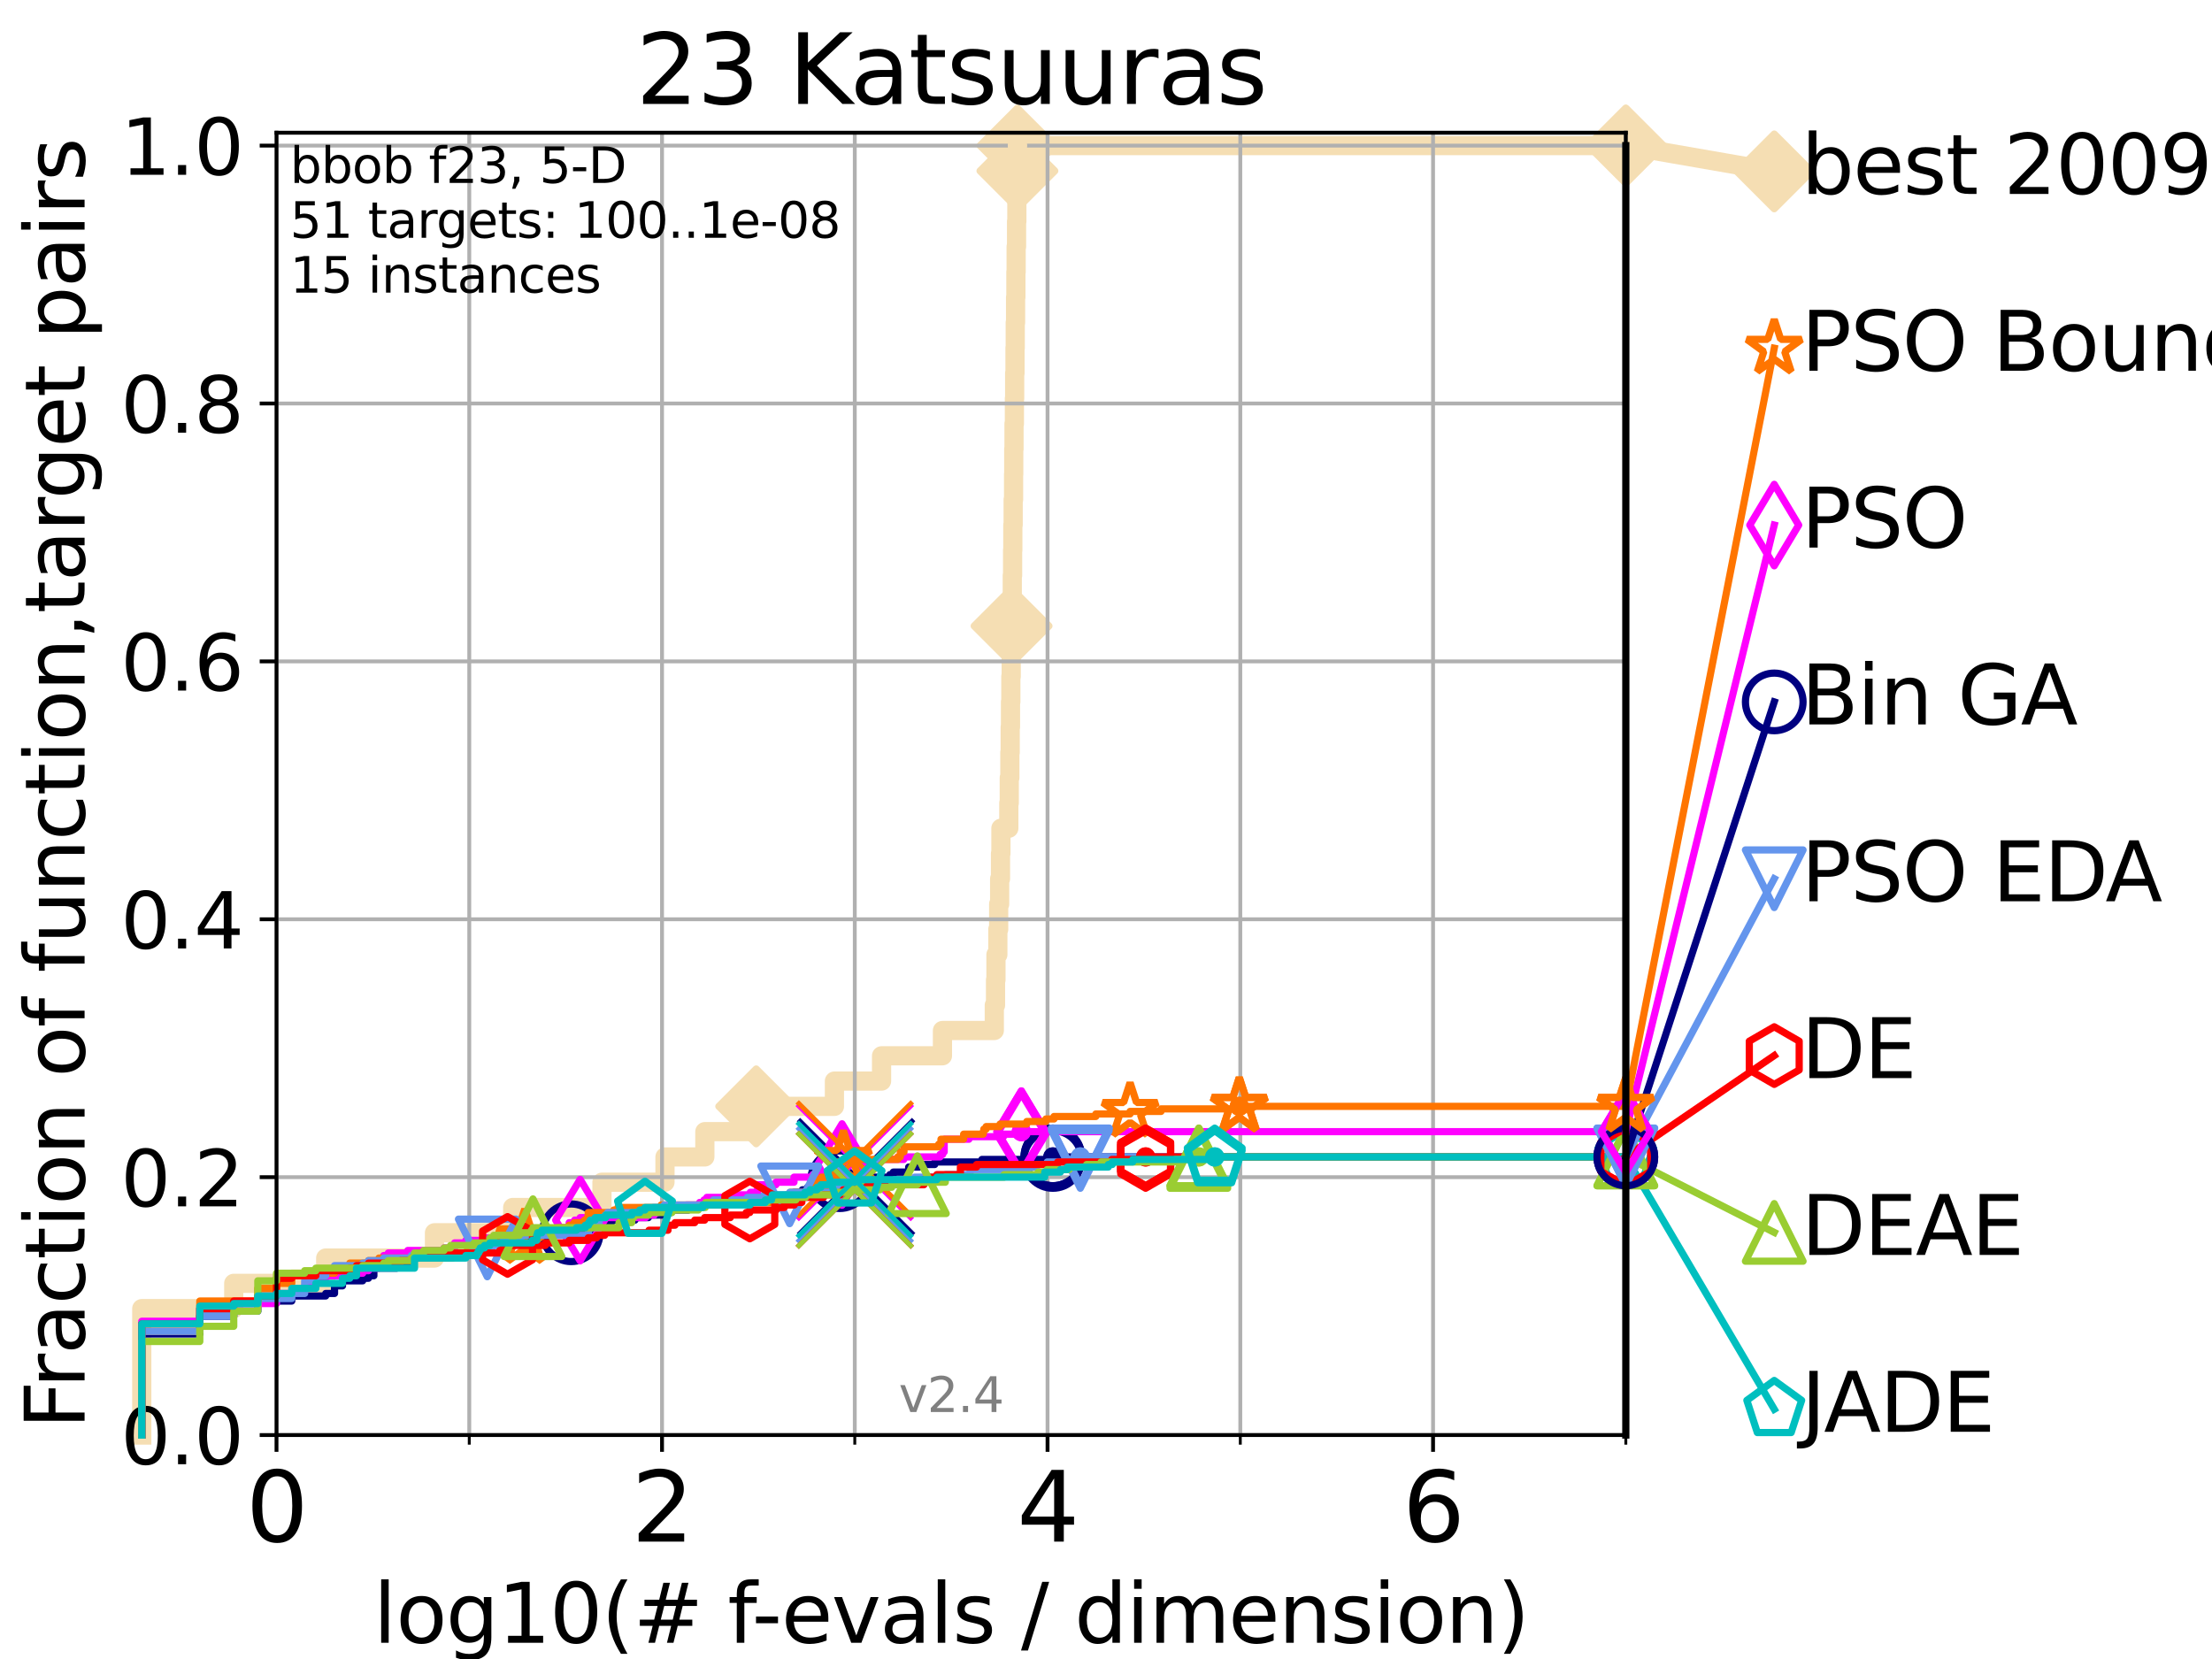 <?xml version="1.0" encoding="utf-8" standalone="no"?>
<!DOCTYPE svg PUBLIC "-//W3C//DTD SVG 1.1//EN"
  "http://www.w3.org/Graphics/SVG/1.1/DTD/svg11.dtd">
<svg height="345.6pt" version="1.1" viewBox="0 0 460.8 345.6" width="460.8pt" xmlns="http://www.w3.org/2000/svg" xmlns:xlink="http://www.w3.org/1999/xlink">
 <defs>
  <style type="text/css">*{stroke-linecap:butt;stroke-linejoin:round;}</style>
 </defs>
 <g id="figure_1">
  <g id="patch_1">
   <path d="M 0 345.6 
L 460.8 345.6 
L 460.8 0 
L 0 0 
z
" style="fill:#ffffff;"/>
  </g>
  <g id="axes_1">
   <g id="patch_2">
    <path d="M 57.6 298.944 
L 338.688 298.944 
L 338.688 27.648 
L 57.6 27.648 
z
" style="fill:#ffffff;"/>
   </g>
   <g id="line2d_1">
    <path d="M 29.533 298.944 
L 29.533 272.61 
L 48.692 272.61 
L 48.692 267.343 
L 67.851 267.343 
L 67.851 262.076 
L 90.509 262.076 
L 90.509 256.809 
L 106.803 256.809 
L 106.803 251.542 
L 125.399 251.542 
L 125.399 246.275 
L 138.528 246.275 
L 138.528 241.009 
L 146.833 241.009 
L 146.833 235.742 
L 157.529 235.742 
L 157.529 230.475 
L 173.827 230.475 
L 173.827 225.208 
L 183.645 225.208 
L 183.645 219.941 
L 196.33 219.941 
L 196.33 214.674 
L 207.131 214.674 
L 207.131 209.407 
L 207.385 209.407 
L 207.385 204.141 
L 207.475 204.141 
L 207.475 198.874 
L 207.867 198.874 
L 207.867 193.607 
L 208.041 193.607 
L 208.041 188.34 
L 208.245 188.34 
L 208.245 183.073 
L 208.421 183.073 
L 208.421 177.806 
L 208.508 177.806 
L 208.508 172.539 
L 210.154 172.539 
L 210.154 167.272 
L 210.249 167.272 
L 210.249 162.006 
L 210.372 162.006 
L 210.372 156.739 
L 210.441 156.739 
L 210.441 151.472 
L 210.505 151.472 
L 210.505 146.205 
L 210.576 146.205 
L 210.576 140.938 
L 210.652 140.938 
L 210.652 135.671 
L 210.728 135.671 
L 210.728 130.404 
L 210.815 130.404 
L 210.815 125.138 
L 210.873 125.138 
L 210.873 119.871 
L 210.942 119.871 
L 210.942 114.604 
L 210.991 114.604 
L 210.991 109.337 
L 211.06 109.337 
L 211.06 104.07 
L 211.145 104.07 
L 211.145 98.803 
L 211.18 98.803 
L 211.18 93.536 
L 211.237 93.536 
L 211.237 88.27 
L 211.319 88.27 
L 211.319 83.003 
L 211.375 83.003 
L 211.375 77.736 
L 211.444 77.736 
L 211.444 72.469 
L 211.494 72.469 
L 211.494 67.202 
L 211.563 67.202 
L 211.563 61.935 
L 211.627 61.935 
L 211.627 56.668 
L 211.678 56.668 
L 211.678 51.402 
L 211.766 51.402 
L 211.766 46.135 
L 211.828 46.135 
L 211.828 40.868 
L 211.881 40.868 
L 211.881 35.601 
L 211.945 35.601 
L 211.945 30.334 
L 338.688 30.334 
" style="fill:none;stroke:#f5deb3;stroke-linecap:square;stroke-width:4;"/>
   </g>
   <g id="line2d_2">
    <defs>
     <path d="M 0 7.778 
L 7.778 0 
L 0 -7.778 
L -7.778 0 
z
" id="m9097baa9a3" style="stroke:#f5deb3;stroke-linejoin:miter;stroke-width:1.5;"/>
    </defs>
    <g>
     <use style="fill:#f5deb3;stroke:#f5deb3;stroke-linejoin:miter;stroke-width:1.5;" x="157.529" xlink:href="#m9097baa9a3" y="230.475"/>
     <use style="fill:#f5deb3;stroke:#f5deb3;stroke-linejoin:miter;stroke-width:1.5;" x="210.728" xlink:href="#m9097baa9a3" y="130.404"/>
     <use style="fill:#f5deb3;stroke:#f5deb3;stroke-linejoin:miter;stroke-width:1.5;" x="211.945" xlink:href="#m9097baa9a3" y="35.601"/>
     <use style="fill:#f5deb3;stroke:#f5deb3;stroke-linejoin:miter;stroke-width:1.5;" x="211.945" xlink:href="#m9097baa9a3" y="30.334"/>
     <use style="fill:#f5deb3;stroke:#f5deb3;stroke-linejoin:miter;stroke-width:1.5;" x="338.688" xlink:href="#m9097baa9a3" y="30.334"/>
    </g>
   </g>
   <g id="line2d_3">
    <path style="fill:none;stroke:#f5deb3;stroke-linecap:square;stroke-width:4;"/>
    <g/>
   </g>
   <g id="line2d_4">
    <path d="M 338.688 30.334 
L 369.608 35.706 
" style="fill:none;stroke:#f5deb3;stroke-linecap:square;stroke-width:4;"/>
    <g>
     <use style="fill:#f5deb3;stroke:#f5deb3;stroke-linejoin:miter;stroke-width:1.5;" x="338.688" xlink:href="#m9097baa9a3" y="30.334"/>
     <use style="fill:#f5deb3;stroke:#f5deb3;stroke-linejoin:miter;stroke-width:1.5;" x="369.608" xlink:href="#m9097baa9a3" y="35.706"/>
    </g>
   </g>
   <g id="matplotlib.axis_1">
    <g id="xtick_1">
     <g id="line2d_5">
      <path clip-path="url(#p2274c75386)" d="M 57.6 298.944 
L 57.6 27.648 
" style="fill:none;stroke:#b0b0b0;stroke-linecap:square;stroke-width:0.8;"/>
     </g>
     <g id="line2d_6">
      <defs>
       <path d="M 0 0 
L 0 3.5 
" id="m594cbbae75" style="stroke:#000000;stroke-width:0.8;"/>
      </defs>
      <g>
       <use style="stroke:#000000;stroke-width:0.8;" x="57.6" xlink:href="#m594cbbae75" y="298.944"/>
      </g>
     </g>
     <g id="text_1">
      <!-- 0 -->
      <g transform="translate(51.237 321.141)scale(0.2 -0.2)">
       <defs>
        <path d="M 2034 4250 
Q 1547 4250 1301 3770 
Q 1056 3291 1056 2328 
Q 1056 1369 1301 889 
Q 1547 409 2034 409 
Q 2525 409 2770 889 
Q 3016 1369 3016 2328 
Q 3016 3291 2770 3770 
Q 2525 4250 2034 4250 
z
M 2034 4750 
Q 2819 4750 3233 4129 
Q 3647 3509 3647 2328 
Q 3647 1150 3233 529 
Q 2819 -91 2034 -91 
Q 1250 -91 836 529 
Q 422 1150 422 2328 
Q 422 3509 836 4129 
Q 1250 4750 2034 4750 
z
" id="DejaVuSans-30" transform="scale(0.016)"/>
       </defs>
       <use xlink:href="#DejaVuSans-30"/>
      </g>
     </g>
    </g>
    <g id="xtick_2">
     <g id="line2d_7">
      <path clip-path="url(#p2274c75386)" d="M 137.911 298.944 
L 137.911 27.648 
" style="fill:none;stroke:#b0b0b0;stroke-linecap:square;stroke-width:0.8;"/>
     </g>
     <g id="line2d_8">
      <g>
       <use style="stroke:#000000;stroke-width:0.8;" x="137.911" xlink:href="#m594cbbae75" y="298.944"/>
      </g>
     </g>
     <g id="text_2">
      <!-- 2 -->
      <g transform="translate(131.548 321.141)scale(0.2 -0.2)">
       <defs>
        <path d="M 1228 531 
L 3431 531 
L 3431 0 
L 469 0 
L 469 531 
Q 828 903 1448 1529 
Q 2069 2156 2228 2338 
Q 2531 2678 2651 2914 
Q 2772 3150 2772 3378 
Q 2772 3750 2511 3984 
Q 2250 4219 1831 4219 
Q 1534 4219 1204 4116 
Q 875 4013 500 3803 
L 500 4441 
Q 881 4594 1212 4672 
Q 1544 4750 1819 4750 
Q 2544 4750 2975 4387 
Q 3406 4025 3406 3419 
Q 3406 3131 3298 2873 
Q 3191 2616 2906 2266 
Q 2828 2175 2409 1742 
Q 1991 1309 1228 531 
z
" id="DejaVuSans-32" transform="scale(0.016)"/>
       </defs>
       <use xlink:href="#DejaVuSans-32"/>
      </g>
     </g>
    </g>
    <g id="xtick_3">
     <g id="line2d_9">
      <path clip-path="url(#p2274c75386)" d="M 218.222 298.944 
L 218.222 27.648 
" style="fill:none;stroke:#b0b0b0;stroke-linecap:square;stroke-width:0.8;"/>
     </g>
     <g id="line2d_10">
      <g>
       <use style="stroke:#000000;stroke-width:0.8;" x="218.222" xlink:href="#m594cbbae75" y="298.944"/>
      </g>
     </g>
     <g id="text_3">
      <!-- 4 -->
      <g transform="translate(211.859 321.141)scale(0.2 -0.2)">
       <defs>
        <path d="M 2419 4116 
L 825 1625 
L 2419 1625 
L 2419 4116 
z
M 2253 4666 
L 3047 4666 
L 3047 1625 
L 3713 1625 
L 3713 1100 
L 3047 1100 
L 3047 0 
L 2419 0 
L 2419 1100 
L 313 1100 
L 313 1709 
L 2253 4666 
z
" id="DejaVuSans-34" transform="scale(0.016)"/>
       </defs>
       <use xlink:href="#DejaVuSans-34"/>
      </g>
     </g>
    </g>
    <g id="xtick_4">
     <g id="line2d_11">
      <path clip-path="url(#p2274c75386)" d="M 298.533 298.944 
L 298.533 27.648 
" style="fill:none;stroke:#b0b0b0;stroke-linecap:square;stroke-width:0.8;"/>
     </g>
     <g id="line2d_12">
      <g>
       <use style="stroke:#000000;stroke-width:0.8;" x="298.533" xlink:href="#m594cbbae75" y="298.944"/>
      </g>
     </g>
     <g id="text_4">
      <!-- 6 -->
      <g transform="translate(292.17 321.141)scale(0.2 -0.2)">
       <defs>
        <path d="M 2113 2584 
Q 1688 2584 1439 2293 
Q 1191 2003 1191 1497 
Q 1191 994 1439 701 
Q 1688 409 2113 409 
Q 2538 409 2786 701 
Q 3034 994 3034 1497 
Q 3034 2003 2786 2293 
Q 2538 2584 2113 2584 
z
M 3366 4563 
L 3366 3988 
Q 3128 4100 2886 4159 
Q 2644 4219 2406 4219 
Q 1781 4219 1451 3797 
Q 1122 3375 1075 2522 
Q 1259 2794 1537 2939 
Q 1816 3084 2150 3084 
Q 2853 3084 3261 2657 
Q 3669 2231 3669 1497 
Q 3669 778 3244 343 
Q 2819 -91 2113 -91 
Q 1303 -91 875 529 
Q 447 1150 447 2328 
Q 447 3434 972 4092 
Q 1497 4750 2381 4750 
Q 2619 4750 2861 4703 
Q 3103 4656 3366 4563 
z
" id="DejaVuSans-36" transform="scale(0.016)"/>
       </defs>
       <use xlink:href="#DejaVuSans-36"/>
      </g>
     </g>
    </g>
    <g id="xtick_5">
     <g id="line2d_13">
      <path clip-path="url(#p2274c75386)" d="M 97.755 298.944 
L 97.755 27.648 
" style="fill:none;stroke:#b0b0b0;stroke-linecap:square;stroke-width:0.8;"/>
     </g>
     <g id="line2d_14">
      <defs>
       <path d="M 0 0 
L 0 2 
" id="m20296185c7" style="stroke:#000000;stroke-width:0.6;"/>
      </defs>
      <g>
       <use style="stroke:#000000;stroke-width:0.6;" x="97.755" xlink:href="#m20296185c7" y="298.944"/>
      </g>
     </g>
    </g>
    <g id="xtick_6">
     <g id="line2d_15">
      <path clip-path="url(#p2274c75386)" d="M 178.066 298.944 
L 178.066 27.648 
" style="fill:none;stroke:#b0b0b0;stroke-linecap:square;stroke-width:0.8;"/>
     </g>
     <g id="line2d_16">
      <g>
       <use style="stroke:#000000;stroke-width:0.6;" x="178.066" xlink:href="#m20296185c7" y="298.944"/>
      </g>
     </g>
    </g>
    <g id="xtick_7">
     <g id="line2d_17">
      <path clip-path="url(#p2274c75386)" d="M 258.377 298.944 
L 258.377 27.648 
" style="fill:none;stroke:#b0b0b0;stroke-linecap:square;stroke-width:0.8;"/>
     </g>
     <g id="line2d_18">
      <g>
       <use style="stroke:#000000;stroke-width:0.6;" x="258.377" xlink:href="#m20296185c7" y="298.944"/>
      </g>
     </g>
    </g>
    <g id="xtick_8">
     <g id="line2d_19">
      <path clip-path="url(#p2274c75386)" d="M 338.688 298.944 
L 338.688 27.648 
" style="fill:none;stroke:#b0b0b0;stroke-linecap:square;stroke-width:0.8;"/>
     </g>
     <g id="line2d_20">
      <g>
       <use style="stroke:#000000;stroke-width:0.6;" x="338.688" xlink:href="#m20296185c7" y="298.944"/>
      </g>
     </g>
    </g>
    <g id="text_5">
     <!-- log10(# f-evals / dimension) -->
     <g transform="translate(77.764 342.218)scale(0.17 -0.17)">
      <defs>
       <path d="M 603 4863 
L 1178 4863 
L 1178 0 
L 603 0 
L 603 4863 
z
" id="DejaVuSans-6c" transform="scale(0.016)"/>
       <path d="M 1959 3097 
Q 1497 3097 1228 2736 
Q 959 2375 959 1747 
Q 959 1119 1226 758 
Q 1494 397 1959 397 
Q 2419 397 2687 759 
Q 2956 1122 2956 1747 
Q 2956 2369 2687 2733 
Q 2419 3097 1959 3097 
z
M 1959 3584 
Q 2709 3584 3137 3096 
Q 3566 2609 3566 1747 
Q 3566 888 3137 398 
Q 2709 -91 1959 -91 
Q 1206 -91 779 398 
Q 353 888 353 1747 
Q 353 2609 779 3096 
Q 1206 3584 1959 3584 
z
" id="DejaVuSans-6f" transform="scale(0.016)"/>
       <path d="M 2906 1791 
Q 2906 2416 2648 2759 
Q 2391 3103 1925 3103 
Q 1463 3103 1205 2759 
Q 947 2416 947 1791 
Q 947 1169 1205 825 
Q 1463 481 1925 481 
Q 2391 481 2648 825 
Q 2906 1169 2906 1791 
z
M 3481 434 
Q 3481 -459 3084 -895 
Q 2688 -1331 1869 -1331 
Q 1566 -1331 1297 -1286 
Q 1028 -1241 775 -1147 
L 775 -588 
Q 1028 -725 1275 -790 
Q 1522 -856 1778 -856 
Q 2344 -856 2625 -561 
Q 2906 -266 2906 331 
L 2906 616 
Q 2728 306 2450 153 
Q 2172 0 1784 0 
Q 1141 0 747 490 
Q 353 981 353 1791 
Q 353 2603 747 3093 
Q 1141 3584 1784 3584 
Q 2172 3584 2450 3431 
Q 2728 3278 2906 2969 
L 2906 3500 
L 3481 3500 
L 3481 434 
z
" id="DejaVuSans-67" transform="scale(0.016)"/>
       <path d="M 794 531 
L 1825 531 
L 1825 4091 
L 703 3866 
L 703 4441 
L 1819 4666 
L 2450 4666 
L 2450 531 
L 3481 531 
L 3481 0 
L 794 0 
L 794 531 
z
" id="DejaVuSans-31" transform="scale(0.016)"/>
       <path d="M 1984 4856 
Q 1566 4138 1362 3434 
Q 1159 2731 1159 2009 
Q 1159 1288 1364 580 
Q 1569 -128 1984 -844 
L 1484 -844 
Q 1016 -109 783 600 
Q 550 1309 550 2009 
Q 550 2706 781 3412 
Q 1013 4119 1484 4856 
L 1984 4856 
z
" id="DejaVuSans-28" transform="scale(0.016)"/>
       <path d="M 3272 2816 
L 2363 2816 
L 2100 1772 
L 3016 1772 
L 3272 2816 
z
M 2803 4594 
L 2478 3297 
L 3391 3297 
L 3719 4594 
L 4219 4594 
L 3897 3297 
L 4872 3297 
L 4872 2816 
L 3775 2816 
L 3519 1772 
L 4513 1772 
L 4513 1294 
L 3397 1294 
L 3072 0 
L 2572 0 
L 2894 1294 
L 1978 1294 
L 1656 0 
L 1153 0 
L 1478 1294 
L 494 1294 
L 494 1772 
L 1594 1772 
L 1856 2816 
L 850 2816 
L 850 3297 
L 1978 3297 
L 2297 4594 
L 2803 4594 
z
" id="DejaVuSans-23" transform="scale(0.016)"/>
       <path id="DejaVuSans-20" transform="scale(0.016)"/>
       <path d="M 2375 4863 
L 2375 4384 
L 1825 4384 
Q 1516 4384 1395 4259 
Q 1275 4134 1275 3809 
L 1275 3500 
L 2222 3500 
L 2222 3053 
L 1275 3053 
L 1275 0 
L 697 0 
L 697 3053 
L 147 3053 
L 147 3500 
L 697 3500 
L 697 3744 
Q 697 4328 969 4595 
Q 1241 4863 1831 4863 
L 2375 4863 
z
" id="DejaVuSans-66" transform="scale(0.016)"/>
       <path d="M 313 2009 
L 1997 2009 
L 1997 1497 
L 313 1497 
L 313 2009 
z
" id="DejaVuSans-2d" transform="scale(0.016)"/>
       <path d="M 3597 1894 
L 3597 1613 
L 953 1613 
Q 991 1019 1311 708 
Q 1631 397 2203 397 
Q 2534 397 2845 478 
Q 3156 559 3463 722 
L 3463 178 
Q 3153 47 2828 -22 
Q 2503 -91 2169 -91 
Q 1331 -91 842 396 
Q 353 884 353 1716 
Q 353 2575 817 3079 
Q 1281 3584 2069 3584 
Q 2775 3584 3186 3129 
Q 3597 2675 3597 1894 
z
M 3022 2063 
Q 3016 2534 2758 2815 
Q 2500 3097 2075 3097 
Q 1594 3097 1305 2825 
Q 1016 2553 972 2059 
L 3022 2063 
z
" id="DejaVuSans-65" transform="scale(0.016)"/>
       <path d="M 191 3500 
L 800 3500 
L 1894 563 
L 2988 3500 
L 3597 3500 
L 2284 0 
L 1503 0 
L 191 3500 
z
" id="DejaVuSans-76" transform="scale(0.016)"/>
       <path d="M 2194 1759 
Q 1497 1759 1228 1600 
Q 959 1441 959 1056 
Q 959 750 1161 570 
Q 1363 391 1709 391 
Q 2188 391 2477 730 
Q 2766 1069 2766 1631 
L 2766 1759 
L 2194 1759 
z
M 3341 1997 
L 3341 0 
L 2766 0 
L 2766 531 
Q 2569 213 2275 61 
Q 1981 -91 1556 -91 
Q 1019 -91 701 211 
Q 384 513 384 1019 
Q 384 1609 779 1909 
Q 1175 2209 1959 2209 
L 2766 2209 
L 2766 2266 
Q 2766 2663 2505 2880 
Q 2244 3097 1772 3097 
Q 1472 3097 1187 3025 
Q 903 2953 641 2809 
L 641 3341 
Q 956 3463 1253 3523 
Q 1550 3584 1831 3584 
Q 2591 3584 2966 3190 
Q 3341 2797 3341 1997 
z
" id="DejaVuSans-61" transform="scale(0.016)"/>
       <path d="M 2834 3397 
L 2834 2853 
Q 2591 2978 2328 3040 
Q 2066 3103 1784 3103 
Q 1356 3103 1142 2972 
Q 928 2841 928 2578 
Q 928 2378 1081 2264 
Q 1234 2150 1697 2047 
L 1894 2003 
Q 2506 1872 2764 1633 
Q 3022 1394 3022 966 
Q 3022 478 2636 193 
Q 2250 -91 1575 -91 
Q 1294 -91 989 -36 
Q 684 19 347 128 
L 347 722 
Q 666 556 975 473 
Q 1284 391 1588 391 
Q 1994 391 2212 530 
Q 2431 669 2431 922 
Q 2431 1156 2273 1281 
Q 2116 1406 1581 1522 
L 1381 1569 
Q 847 1681 609 1914 
Q 372 2147 372 2553 
Q 372 3047 722 3315 
Q 1072 3584 1716 3584 
Q 2034 3584 2315 3537 
Q 2597 3491 2834 3397 
z
" id="DejaVuSans-73" transform="scale(0.016)"/>
       <path d="M 1625 4666 
L 2156 4666 
L 531 -594 
L 0 -594 
L 1625 4666 
z
" id="DejaVuSans-2f" transform="scale(0.016)"/>
       <path d="M 2906 2969 
L 2906 4863 
L 3481 4863 
L 3481 0 
L 2906 0 
L 2906 525 
Q 2725 213 2448 61 
Q 2172 -91 1784 -91 
Q 1150 -91 751 415 
Q 353 922 353 1747 
Q 353 2572 751 3078 
Q 1150 3584 1784 3584 
Q 2172 3584 2448 3432 
Q 2725 3281 2906 2969 
z
M 947 1747 
Q 947 1113 1208 752 
Q 1469 391 1925 391 
Q 2381 391 2643 752 
Q 2906 1113 2906 1747 
Q 2906 2381 2643 2742 
Q 2381 3103 1925 3103 
Q 1469 3103 1208 2742 
Q 947 2381 947 1747 
z
" id="DejaVuSans-64" transform="scale(0.016)"/>
       <path d="M 603 3500 
L 1178 3500 
L 1178 0 
L 603 0 
L 603 3500 
z
M 603 4863 
L 1178 4863 
L 1178 4134 
L 603 4134 
L 603 4863 
z
" id="DejaVuSans-69" transform="scale(0.016)"/>
       <path d="M 3328 2828 
Q 3544 3216 3844 3400 
Q 4144 3584 4550 3584 
Q 5097 3584 5394 3201 
Q 5691 2819 5691 2113 
L 5691 0 
L 5113 0 
L 5113 2094 
Q 5113 2597 4934 2840 
Q 4756 3084 4391 3084 
Q 3944 3084 3684 2787 
Q 3425 2491 3425 1978 
L 3425 0 
L 2847 0 
L 2847 2094 
Q 2847 2600 2669 2842 
Q 2491 3084 2119 3084 
Q 1678 3084 1418 2786 
Q 1159 2488 1159 1978 
L 1159 0 
L 581 0 
L 581 3500 
L 1159 3500 
L 1159 2956 
Q 1356 3278 1631 3431 
Q 1906 3584 2284 3584 
Q 2666 3584 2933 3390 
Q 3200 3197 3328 2828 
z
" id="DejaVuSans-6d" transform="scale(0.016)"/>
       <path d="M 3513 2113 
L 3513 0 
L 2938 0 
L 2938 2094 
Q 2938 2591 2744 2837 
Q 2550 3084 2163 3084 
Q 1697 3084 1428 2787 
Q 1159 2491 1159 1978 
L 1159 0 
L 581 0 
L 581 3500 
L 1159 3500 
L 1159 2956 
Q 1366 3272 1645 3428 
Q 1925 3584 2291 3584 
Q 2894 3584 3203 3211 
Q 3513 2838 3513 2113 
z
" id="DejaVuSans-6e" transform="scale(0.016)"/>
       <path d="M 513 4856 
L 1013 4856 
Q 1481 4119 1714 3412 
Q 1947 2706 1947 2009 
Q 1947 1309 1714 600 
Q 1481 -109 1013 -844 
L 513 -844 
Q 928 -128 1133 580 
Q 1338 1288 1338 2009 
Q 1338 2731 1133 3434 
Q 928 4138 513 4856 
z
" id="DejaVuSans-29" transform="scale(0.016)"/>
      </defs>
      <use xlink:href="#DejaVuSans-6c"/>
      <use x="27.783" xlink:href="#DejaVuSans-6f"/>
      <use x="88.965" xlink:href="#DejaVuSans-67"/>
      <use x="152.441" xlink:href="#DejaVuSans-31"/>
      <use x="216.064" xlink:href="#DejaVuSans-30"/>
      <use x="279.688" xlink:href="#DejaVuSans-28"/>
      <use x="318.701" xlink:href="#DejaVuSans-23"/>
      <use x="402.49" xlink:href="#DejaVuSans-20"/>
      <use x="434.277" xlink:href="#DejaVuSans-66"/>
      <use x="463.982" xlink:href="#DejaVuSans-2d"/>
      <use x="500.066" xlink:href="#DejaVuSans-65"/>
      <use x="561.59" xlink:href="#DejaVuSans-76"/>
      <use x="620.77" xlink:href="#DejaVuSans-61"/>
      <use x="682.049" xlink:href="#DejaVuSans-6c"/>
      <use x="709.832" xlink:href="#DejaVuSans-73"/>
      <use x="761.932" xlink:href="#DejaVuSans-20"/>
      <use x="793.719" xlink:href="#DejaVuSans-2f"/>
      <use x="827.41" xlink:href="#DejaVuSans-20"/>
      <use x="859.197" xlink:href="#DejaVuSans-64"/>
      <use x="922.674" xlink:href="#DejaVuSans-69"/>
      <use x="950.457" xlink:href="#DejaVuSans-6d"/>
      <use x="1047.869" xlink:href="#DejaVuSans-65"/>
      <use x="1109.393" xlink:href="#DejaVuSans-6e"/>
      <use x="1172.771" xlink:href="#DejaVuSans-73"/>
      <use x="1224.871" xlink:href="#DejaVuSans-69"/>
      <use x="1252.654" xlink:href="#DejaVuSans-6f"/>
      <use x="1313.836" xlink:href="#DejaVuSans-6e"/>
      <use x="1377.215" xlink:href="#DejaVuSans-29"/>
     </g>
    </g>
   </g>
   <g id="matplotlib.axis_2">
    <g id="ytick_1">
     <g id="line2d_21">
      <path clip-path="url(#p2274c75386)" d="M 57.6 298.944 
L 338.688 298.944 
" style="fill:none;stroke:#b0b0b0;stroke-linecap:square;stroke-width:0.8;"/>
     </g>
     <g id="line2d_22">
      <defs>
       <path d="M 0 0 
L -3.5 0 
" id="mc36b0868e4" style="stroke:#000000;stroke-width:0.8;"/>
      </defs>
      <g>
       <use style="stroke:#000000;stroke-width:0.8;" x="57.6" xlink:href="#mc36b0868e4" y="298.944"/>
      </g>
     </g>
     <g id="text_6">
      <!-- 0.0 -->
      <g transform="translate(25.155 305.023)scale(0.16 -0.16)">
       <defs>
        <path d="M 684 794 
L 1344 794 
L 1344 0 
L 684 0 
L 684 794 
z
" id="DejaVuSans-2e" transform="scale(0.016)"/>
       </defs>
       <use xlink:href="#DejaVuSans-30"/>
       <use x="63.623" xlink:href="#DejaVuSans-2e"/>
       <use x="95.41" xlink:href="#DejaVuSans-30"/>
      </g>
     </g>
    </g>
    <g id="ytick_2">
     <g id="line2d_23">
      <path clip-path="url(#p2274c75386)" d="M 57.6 245.222 
L 338.688 245.222 
" style="fill:none;stroke:#b0b0b0;stroke-linecap:square;stroke-width:0.8;"/>
     </g>
     <g id="line2d_24">
      <g>
       <use style="stroke:#000000;stroke-width:0.8;" x="57.6" xlink:href="#mc36b0868e4" y="245.222"/>
      </g>
     </g>
     <g id="text_7">
      <!-- 0.2 -->
      <g transform="translate(25.155 251.301)scale(0.16 -0.16)">
       <use xlink:href="#DejaVuSans-30"/>
       <use x="63.623" xlink:href="#DejaVuSans-2e"/>
       <use x="95.41" xlink:href="#DejaVuSans-32"/>
      </g>
     </g>
    </g>
    <g id="ytick_3">
     <g id="line2d_25">
      <path clip-path="url(#p2274c75386)" d="M 57.6 191.5 
L 338.688 191.5 
" style="fill:none;stroke:#b0b0b0;stroke-linecap:square;stroke-width:0.8;"/>
     </g>
     <g id="line2d_26">
      <g>
       <use style="stroke:#000000;stroke-width:0.8;" x="57.6" xlink:href="#mc36b0868e4" y="191.5"/>
      </g>
     </g>
     <g id="text_8">
      <!-- 0.4 -->
      <g transform="translate(25.155 197.579)scale(0.16 -0.16)">
       <use xlink:href="#DejaVuSans-30"/>
       <use x="63.623" xlink:href="#DejaVuSans-2e"/>
       <use x="95.41" xlink:href="#DejaVuSans-34"/>
      </g>
     </g>
    </g>
    <g id="ytick_4">
     <g id="line2d_27">
      <path clip-path="url(#p2274c75386)" d="M 57.6 137.778 
L 338.688 137.778 
" style="fill:none;stroke:#b0b0b0;stroke-linecap:square;stroke-width:0.8;"/>
     </g>
     <g id="line2d_28">
      <g>
       <use style="stroke:#000000;stroke-width:0.8;" x="57.6" xlink:href="#mc36b0868e4" y="137.778"/>
      </g>
     </g>
     <g id="text_9">
      <!-- 0.6 -->
      <g transform="translate(25.155 143.857)scale(0.16 -0.16)">
       <use xlink:href="#DejaVuSans-30"/>
       <use x="63.623" xlink:href="#DejaVuSans-2e"/>
       <use x="95.41" xlink:href="#DejaVuSans-36"/>
      </g>
     </g>
    </g>
    <g id="ytick_5">
     <g id="line2d_29">
      <path clip-path="url(#p2274c75386)" d="M 57.6 84.056 
L 338.688 84.056 
" style="fill:none;stroke:#b0b0b0;stroke-linecap:square;stroke-width:0.8;"/>
     </g>
     <g id="line2d_30">
      <g>
       <use style="stroke:#000000;stroke-width:0.8;" x="57.6" xlink:href="#mc36b0868e4" y="84.056"/>
      </g>
     </g>
     <g id="text_10">
      <!-- 0.8 -->
      <g transform="translate(25.155 90.135)scale(0.16 -0.16)">
       <defs>
        <path d="M 2034 2216 
Q 1584 2216 1326 1975 
Q 1069 1734 1069 1313 
Q 1069 891 1326 650 
Q 1584 409 2034 409 
Q 2484 409 2743 651 
Q 3003 894 3003 1313 
Q 3003 1734 2745 1975 
Q 2488 2216 2034 2216 
z
M 1403 2484 
Q 997 2584 770 2862 
Q 544 3141 544 3541 
Q 544 4100 942 4425 
Q 1341 4750 2034 4750 
Q 2731 4750 3128 4425 
Q 3525 4100 3525 3541 
Q 3525 3141 3298 2862 
Q 3072 2584 2669 2484 
Q 3125 2378 3379 2068 
Q 3634 1759 3634 1313 
Q 3634 634 3220 271 
Q 2806 -91 2034 -91 
Q 1263 -91 848 271 
Q 434 634 434 1313 
Q 434 1759 690 2068 
Q 947 2378 1403 2484 
z
M 1172 3481 
Q 1172 3119 1398 2916 
Q 1625 2713 2034 2713 
Q 2441 2713 2670 2916 
Q 2900 3119 2900 3481 
Q 2900 3844 2670 4047 
Q 2441 4250 2034 4250 
Q 1625 4250 1398 4047 
Q 1172 3844 1172 3481 
z
" id="DejaVuSans-38" transform="scale(0.016)"/>
       </defs>
       <use xlink:href="#DejaVuSans-30"/>
       <use x="63.623" xlink:href="#DejaVuSans-2e"/>
       <use x="95.41" xlink:href="#DejaVuSans-38"/>
      </g>
     </g>
    </g>
    <g id="ytick_6">
     <g id="line2d_31">
      <path clip-path="url(#p2274c75386)" d="M 57.6 30.334 
L 338.688 30.334 
" style="fill:none;stroke:#b0b0b0;stroke-linecap:square;stroke-width:0.8;"/>
     </g>
     <g id="line2d_32">
      <g>
       <use style="stroke:#000000;stroke-width:0.8;" x="57.6" xlink:href="#mc36b0868e4" y="30.334"/>
      </g>
     </g>
     <g id="text_11">
      <!-- 1.0 -->
      <g transform="translate(25.155 36.413)scale(0.16 -0.16)">
       <use xlink:href="#DejaVuSans-31"/>
       <use x="63.623" xlink:href="#DejaVuSans-2e"/>
       <use x="95.41" xlink:href="#DejaVuSans-30"/>
      </g>
     </g>
    </g>
    <g id="text_12">
     <!-- Fraction of function,target pairs -->
     <g transform="translate(17.62 297.681)rotate(-90)scale(0.17 -0.17)">
      <defs>
       <path d="M 628 4666 
L 3309 4666 
L 3309 4134 
L 1259 4134 
L 1259 2759 
L 3109 2759 
L 3109 2228 
L 1259 2228 
L 1259 0 
L 628 0 
L 628 4666 
z
" id="DejaVuSans-46" transform="scale(0.016)"/>
       <path d="M 2631 2963 
Q 2534 3019 2420 3045 
Q 2306 3072 2169 3072 
Q 1681 3072 1420 2755 
Q 1159 2438 1159 1844 
L 1159 0 
L 581 0 
L 581 3500 
L 1159 3500 
L 1159 2956 
Q 1341 3275 1631 3429 
Q 1922 3584 2338 3584 
Q 2397 3584 2469 3576 
Q 2541 3569 2628 3553 
L 2631 2963 
z
" id="DejaVuSans-72" transform="scale(0.016)"/>
       <path d="M 3122 3366 
L 3122 2828 
Q 2878 2963 2633 3030 
Q 2388 3097 2138 3097 
Q 1578 3097 1268 2742 
Q 959 2388 959 1747 
Q 959 1106 1268 751 
Q 1578 397 2138 397 
Q 2388 397 2633 464 
Q 2878 531 3122 666 
L 3122 134 
Q 2881 22 2623 -34 
Q 2366 -91 2075 -91 
Q 1284 -91 818 406 
Q 353 903 353 1747 
Q 353 2603 823 3093 
Q 1294 3584 2113 3584 
Q 2378 3584 2631 3529 
Q 2884 3475 3122 3366 
z
" id="DejaVuSans-63" transform="scale(0.016)"/>
       <path d="M 1172 4494 
L 1172 3500 
L 2356 3500 
L 2356 3053 
L 1172 3053 
L 1172 1153 
Q 1172 725 1289 603 
Q 1406 481 1766 481 
L 2356 481 
L 2356 0 
L 1766 0 
Q 1100 0 847 248 
Q 594 497 594 1153 
L 594 3053 
L 172 3053 
L 172 3500 
L 594 3500 
L 594 4494 
L 1172 4494 
z
" id="DejaVuSans-74" transform="scale(0.016)"/>
       <path d="M 544 1381 
L 544 3500 
L 1119 3500 
L 1119 1403 
Q 1119 906 1312 657 
Q 1506 409 1894 409 
Q 2359 409 2629 706 
Q 2900 1003 2900 1516 
L 2900 3500 
L 3475 3500 
L 3475 0 
L 2900 0 
L 2900 538 
Q 2691 219 2414 64 
Q 2138 -91 1772 -91 
Q 1169 -91 856 284 
Q 544 659 544 1381 
z
M 1991 3584 
L 1991 3584 
z
" id="DejaVuSans-75" transform="scale(0.016)"/>
       <path d="M 750 794 
L 1409 794 
L 1409 256 
L 897 -744 
L 494 -744 
L 750 256 
L 750 794 
z
" id="DejaVuSans-2c" transform="scale(0.016)"/>
       <path d="M 1159 525 
L 1159 -1331 
L 581 -1331 
L 581 3500 
L 1159 3500 
L 1159 2969 
Q 1341 3281 1617 3432 
Q 1894 3584 2278 3584 
Q 2916 3584 3314 3078 
Q 3713 2572 3713 1747 
Q 3713 922 3314 415 
Q 2916 -91 2278 -91 
Q 1894 -91 1617 61 
Q 1341 213 1159 525 
z
M 3116 1747 
Q 3116 2381 2855 2742 
Q 2594 3103 2138 3103 
Q 1681 3103 1420 2742 
Q 1159 2381 1159 1747 
Q 1159 1113 1420 752 
Q 1681 391 2138 391 
Q 2594 391 2855 752 
Q 3116 1113 3116 1747 
z
" id="DejaVuSans-70" transform="scale(0.016)"/>
      </defs>
      <use xlink:href="#DejaVuSans-46"/>
      <use x="50.27" xlink:href="#DejaVuSans-72"/>
      <use x="91.383" xlink:href="#DejaVuSans-61"/>
      <use x="152.662" xlink:href="#DejaVuSans-63"/>
      <use x="207.643" xlink:href="#DejaVuSans-74"/>
      <use x="246.852" xlink:href="#DejaVuSans-69"/>
      <use x="274.635" xlink:href="#DejaVuSans-6f"/>
      <use x="335.816" xlink:href="#DejaVuSans-6e"/>
      <use x="399.195" xlink:href="#DejaVuSans-20"/>
      <use x="430.982" xlink:href="#DejaVuSans-6f"/>
      <use x="492.164" xlink:href="#DejaVuSans-66"/>
      <use x="527.369" xlink:href="#DejaVuSans-20"/>
      <use x="559.156" xlink:href="#DejaVuSans-66"/>
      <use x="594.361" xlink:href="#DejaVuSans-75"/>
      <use x="657.74" xlink:href="#DejaVuSans-6e"/>
      <use x="721.119" xlink:href="#DejaVuSans-63"/>
      <use x="776.1" xlink:href="#DejaVuSans-74"/>
      <use x="815.309" xlink:href="#DejaVuSans-69"/>
      <use x="843.092" xlink:href="#DejaVuSans-6f"/>
      <use x="904.273" xlink:href="#DejaVuSans-6e"/>
      <use x="967.652" xlink:href="#DejaVuSans-2c"/>
      <use x="999.439" xlink:href="#DejaVuSans-74"/>
      <use x="1038.648" xlink:href="#DejaVuSans-61"/>
      <use x="1099.928" xlink:href="#DejaVuSans-72"/>
      <use x="1139.291" xlink:href="#DejaVuSans-67"/>
      <use x="1202.768" xlink:href="#DejaVuSans-65"/>
      <use x="1264.291" xlink:href="#DejaVuSans-74"/>
      <use x="1303.5" xlink:href="#DejaVuSans-20"/>
      <use x="1335.287" xlink:href="#DejaVuSans-70"/>
      <use x="1398.764" xlink:href="#DejaVuSans-61"/>
      <use x="1460.043" xlink:href="#DejaVuSans-69"/>
      <use x="1487.826" xlink:href="#DejaVuSans-72"/>
      <use x="1528.939" xlink:href="#DejaVuSans-73"/>
     </g>
    </g>
   </g>
   <g id="line2d_33">
    <defs>
     <path d="M 0 1.5 
C 0.398 1.5 0.779 1.342 1.061 1.061 
C 1.342 0.779 1.5 0.398 1.5 0 
C 1.5 -0.398 1.342 -0.779 1.061 -1.061 
C 0.779 -1.342 0.398 -1.5 0 -1.5 
C -0.398 -1.5 -0.779 -1.342 -1.061 -1.061 
C -1.342 -0.779 -1.5 -0.398 -1.5 0 
C -1.5 0.398 -1.342 0.779 -1.061 1.061 
C -0.779 1.342 -0.398 1.5 0 1.5 
z
" id="md3ec6b1f7f" style="stroke:#f5deb3;"/>
    </defs>
    <g>
     <use style="fill:#f5deb3;stroke:#f5deb3;" x="211.945" xlink:href="#md3ec6b1f7f" y="30.334"/>
     <use style="fill:#f5deb3;stroke:#f5deb3;" x="211.945" xlink:href="#md3ec6b1f7f" y="30.334"/>
    </g>
   </g>
   <g id="line2d_34">
    <defs>
     <path d="M 0 1.5 
C 0.398 1.5 0.779 1.342 1.061 1.061 
C 1.342 0.779 1.5 0.398 1.5 0 
C 1.5 -0.398 1.342 -0.779 1.061 -1.061 
C 0.779 -1.342 0.398 -1.5 0 -1.5 
C -0.398 -1.5 -0.779 -1.342 -1.061 -1.061 
C -1.342 -0.779 -1.5 -0.398 -1.5 0 
C -1.5 0.398 -1.342 0.779 -1.061 1.061 
C -0.779 1.342 -0.398 1.5 0 1.5 
z
" id="mcc6afe49fd" style="stroke:#000080;"/>
    </defs>
    <g>
     <use style="fill:#000080;stroke:#000080;" x="219.331" xlink:href="#mcc6afe49fd" y="241.009"/>
     <use style="fill:#000080;stroke:#000080;" x="219.331" xlink:href="#mcc6afe49fd" y="241.009"/>
    </g>
   </g>
   <g id="line2d_35">
    <path d="M 29.533 298.944 
L 29.533 277.877 
L 41.621 277.877 
L 41.621 274.19 
L 48.692 274.19 
L 48.692 273.136 
L 53.709 273.136 
L 53.709 271.03 
L 60.78 271.03 
L 60.78 269.976 
L 67.851 269.976 
L 67.851 269.45 
L 69.688 269.45 
L 69.688 267.87 
L 71.35 267.87 
L 71.35 266.816 
L 75.556 266.816 
L 75.556 266.289 
L 76.759 266.289 
L 76.759 265.763 
L 77.885 265.763 
L 77.885 264.183 
L 82.627 264.183 
L 82.627 263.129 
L 84.956 263.129 
L 84.956 262.076 
L 89.419 262.076 
L 89.419 261.549 
L 95.125 261.549 
L 95.125 261.023 
L 98.101 261.023 
L 98.101 260.496 
L 99.732 260.496 
L 99.732 259.443 
L 102.859 259.443 
L 102.859 258.916 
L 103.372 258.916 
L 103.372 258.389 
L 106.803 258.389 
L 106.803 257.862 
L 115.206 257.862 
L 115.206 257.336 
L 115.835 257.336 
L 115.835 256.809 
L 118.994 256.809 
L 118.994 256.282 
L 124.892 256.282 
L 124.892 255.756 
L 125.892 255.756 
L 125.892 255.229 
L 127.294 255.229 
L 127.294 254.176 
L 132.279 254.176 
L 132.279 253.649 
L 135.077 253.649 
L 135.077 253.122 
L 137.911 253.122 
L 137.911 252.596 
L 139.794 252.596 
L 139.794 252.069 
L 143.375 252.069 
L 143.375 251.542 
L 145.373 251.542 
L 145.373 251.016 
L 151.373 251.016 
L 151.373 250.489 
L 151.756 250.489 
L 151.756 249.962 
L 157.335 249.962 
L 157.335 249.436 
L 165.31 249.436 
L 165.31 248.909 
L 165.389 248.909 
L 165.389 248.382 
L 167.145 248.382 
L 167.145 247.855 
L 168.227 247.855 
L 168.227 247.329 
L 171.866 247.329 
L 171.866 246.802 
L 173.594 246.802 
L 173.594 246.275 
L 174.34 246.275 
L 174.34 245.749 
L 174.926 245.749 
L 174.926 245.222 
L 185.368 245.222 
L 185.368 244.695 
L 186.088 244.695 
L 186.088 244.169 
L 189.295 244.169 
L 189.295 243.115 
L 191.554 243.115 
L 191.554 242.589 
L 194.724 242.589 
L 194.724 242.062 
L 204.549 242.062 
L 204.549 241.535 
L 219.331 241.535 
L 219.331 241.009 
L 338.688 241.009 
" style="fill:none;stroke:#000080;stroke-linecap:square;stroke-width:1.5;"/>
   </g>
   <g id="line2d_36">
    <defs>
     <path d="M 0 6 
C 1.591 6 3.117 5.368 4.243 4.243 
C 5.368 3.117 6 1.591 6 0 
C 6 -1.591 5.368 -3.117 4.243 -4.243 
C 3.117 -5.368 1.591 -6 0 -6 
C -1.591 -6 -3.117 -5.368 -4.243 -4.243 
C -5.368 -3.117 -6 -1.591 -6 0 
C -6 1.591 -5.368 3.117 -4.243 4.243 
C -3.117 5.368 -1.591 6 0 6 
z
" id="m0c90ff159a" style="stroke:#000080;stroke-width:1.5;"/>
    </defs>
    <g>
     <use style="fill-opacity:0;stroke:#000080;stroke-width:1.5;" x="118.994" xlink:href="#m0c90ff159a" y="256.809"/>
     <use style="fill-opacity:0;stroke:#000080;stroke-width:1.5;" x="174.926" xlink:href="#m0c90ff159a" y="245.749"/>
     <use style="fill-opacity:0;stroke:#000080;stroke-width:1.5;" x="219.331" xlink:href="#m0c90ff159a" y="241.535"/>
     <use style="fill-opacity:0;stroke:#000080;stroke-width:1.5;" x="219.331" xlink:href="#m0c90ff159a" y="241.009"/>
     <use style="fill-opacity:0;stroke:#000080;stroke-width:1.5;" x="219.331" xlink:href="#m0c90ff159a" y="241.009"/>
     <use style="fill-opacity:0;stroke:#000080;stroke-width:1.5;" x="338.688" xlink:href="#m0c90ff159a" y="241.009"/>
    </g>
   </g>
   <g id="line2d_37">
    <path style="fill:none;stroke:#000080;stroke-linecap:square;stroke-width:1.5;"/>
    <g/>
   </g>
   <g id="line2d_38">
    <path clip-path="url(#p2274c75386)" d="M 178.329 245.222 
" style="fill:none;stroke:#000080;stroke-linecap:square;stroke-width:1.5;"/>
    <defs>
     <path d="M -12 12 
L 12 -12 
M -12 -12 
L 12 12 
" id="mc4e8bfd84d" style="stroke:#000080;"/>
    </defs>
    <g clip-path="url(#p2274c75386)">
     <use style="fill:#000080;stroke:#000080;" x="178.329" xlink:href="#mc4e8bfd84d" y="245.222"/>
    </g>
   </g>
   <g id="line2d_39">
    <defs>
     <path d="M 0 1.5 
C 0.398 1.5 0.779 1.342 1.061 1.061 
C 1.342 0.779 1.5 0.398 1.5 0 
C 1.5 -0.398 1.342 -0.779 1.061 -1.061 
C 0.779 -1.342 0.398 -1.5 0 -1.5 
C -0.398 -1.5 -0.779 -1.342 -1.061 -1.061 
C -1.342 -0.779 -1.5 -0.398 -1.5 0 
C -1.5 0.398 -1.342 0.779 -1.061 1.061 
C -0.779 1.342 -0.398 1.5 0 1.5 
z
" id="m187f2fb762" style="stroke:#ff00ff;"/>
    </defs>
    <g>
     <use style="fill:#ff00ff;stroke:#ff00ff;" x="212.764" xlink:href="#m187f2fb762" y="235.742"/>
     <use style="fill:#ff00ff;stroke:#ff00ff;" x="212.764" xlink:href="#m187f2fb762" y="235.742"/>
    </g>
   </g>
   <g id="line2d_40">
    <path d="M 29.533 298.944 
L 29.533 275.243 
L 41.621 275.243 
L 41.621 272.61 
L 48.692 272.61 
L 48.692 271.556 
L 57.6 271.556 
L 57.6 269.45 
L 60.78 269.45 
L 60.78 268.923 
L 63.468 268.923 
L 63.468 267.87 
L 65.797 267.87 
L 65.797 266.289 
L 67.851 266.289 
L 67.851 265.763 
L 71.35 265.763 
L 71.35 265.236 
L 75.556 265.236 
L 75.556 264.709 
L 76.759 264.709 
L 76.759 264.183 
L 78.942 264.183 
L 78.942 263.656 
L 79.939 263.656 
L 79.939 261.549 
L 80.881 261.549 
L 80.881 261.023 
L 84.956 261.023 
L 84.956 260.496 
L 92.504 260.496 
L 92.504 259.969 
L 94.715 259.969 
L 94.715 258.916 
L 97.044 258.916 
L 97.044 258.389 
L 100.935 258.389 
L 100.935 257.862 
L 104.355 257.862 
L 104.355 257.336 
L 107.811 257.336 
L 107.811 256.809 
L 109.668 256.809 
L 109.668 256.282 
L 116.323 256.282 
L 116.323 255.756 
L 118.577 255.756 
L 118.577 254.702 
L 119.702 254.702 
L 119.702 254.176 
L 120.852 254.176 
L 120.852 253.649 
L 134.535 253.649 
L 134.535 253.122 
L 136.304 253.122 
L 136.304 252.596 
L 137.126 252.596 
L 137.126 252.069 
L 138.561 252.069 
L 138.561 251.542 
L 143.041 251.542 
L 143.041 251.016 
L 145.755 251.016 
L 145.755 250.489 
L 146.665 250.489 
L 146.665 249.962 
L 147.247 249.962 
L 147.247 249.436 
L 151.975 249.436 
L 151.975 248.909 
L 156.297 248.909 
L 156.297 248.382 
L 157.799 248.382 
L 157.799 247.855 
L 157.843 247.855 
L 157.843 246.802 
L 161.636 246.802 
L 161.636 246.275 
L 165.404 246.275 
L 165.404 245.222 
L 169.331 245.222 
L 169.331 244.695 
L 173.517 244.695 
L 173.517 243.642 
L 173.626 243.642 
L 173.626 243.115 
L 174.07 243.115 
L 174.07 242.589 
L 175.408 242.589 
L 175.408 242.062 
L 182.813 242.062 
L 182.813 241.535 
L 188.27 241.535 
L 188.27 241.009 
L 195.837 241.009 
L 195.837 240.482 
L 196.383 240.482 
L 196.383 239.955 
L 196.692 239.955 
L 196.692 237.848 
L 196.73 237.848 
L 196.73 237.322 
L 201.844 237.322 
L 201.844 236.795 
L 209.049 236.795 
L 209.049 236.268 
L 212.764 236.268 
L 212.764 235.742 
L 338.688 235.742 
" style="fill:none;stroke:#ff00ff;stroke-linecap:square;stroke-width:1.5;"/>
   </g>
   <g id="line2d_41">
    <defs>
     <path d="M 0 8.485 
L 5.091 0 
L 0 -8.485 
L -5.091 0 
z
" id="me8cd2ef935" style="stroke:#ff00ff;stroke-linejoin:miter;stroke-width:1.5;"/>
    </defs>
    <g>
     <use style="fill-opacity:0;stroke:#ff00ff;stroke-linejoin:miter;stroke-width:1.5;" x="120.852" xlink:href="#me8cd2ef935" y="254.176"/>
     <use style="fill-opacity:0;stroke:#ff00ff;stroke-linejoin:miter;stroke-width:1.5;" x="175.408" xlink:href="#me8cd2ef935" y="242.589"/>
     <use style="fill-opacity:0;stroke:#ff00ff;stroke-linejoin:miter;stroke-width:1.5;" x="212.764" xlink:href="#me8cd2ef935" y="236.268"/>
     <use style="fill-opacity:0;stroke:#ff00ff;stroke-linejoin:miter;stroke-width:1.5;" x="212.764" xlink:href="#me8cd2ef935" y="235.742"/>
     <use style="fill-opacity:0;stroke:#ff00ff;stroke-linejoin:miter;stroke-width:1.5;" x="212.764" xlink:href="#me8cd2ef935" y="235.742"/>
     <use style="fill-opacity:0;stroke:#ff00ff;stroke-linejoin:miter;stroke-width:1.5;" x="338.688" xlink:href="#me8cd2ef935" y="235.742"/>
    </g>
   </g>
   <g id="line2d_42">
    <path style="fill:none;stroke:#ff00ff;stroke-linecap:square;stroke-width:1.5;"/>
    <g/>
   </g>
   <g id="line2d_43">
    <path clip-path="url(#p2274c75386)" d="M 178.066 242.062 
" style="fill:none;stroke:#ff00ff;stroke-linecap:square;stroke-width:1.5;"/>
    <defs>
     <path d="M -12 12 
L 12 -12 
M -12 -12 
L 12 12 
" id="mb254111ccf" style="stroke:#ff00ff;"/>
    </defs>
    <g clip-path="url(#p2274c75386)">
     <use style="fill:#ff00ff;stroke:#ff00ff;" x="178.066" xlink:href="#mb254111ccf" y="242.062"/>
    </g>
   </g>
   <g id="line2d_44">
    <defs>
     <path d="M 0 1.5 
C 0.398 1.5 0.779 1.342 1.061 1.061 
C 1.342 0.779 1.5 0.398 1.5 0 
C 1.5 -0.398 1.342 -0.779 1.061 -1.061 
C 0.779 -1.342 0.398 -1.5 0 -1.5 
C -0.398 -1.5 -0.779 -1.342 -1.061 -1.061 
C -1.342 -0.779 -1.5 -0.398 -1.5 0 
C -1.5 0.398 -1.342 0.779 -1.061 1.061 
C -0.779 1.342 -0.398 1.5 0 1.5 
z
" id="m3734195281" style="stroke:#ff7500;"/>
    </defs>
    <g>
     <use style="fill:#ff7500;stroke:#ff7500;" x="258.167" xlink:href="#m3734195281" y="230.475"/>
     <use style="fill:#ff7500;stroke:#ff7500;" x="258.167" xlink:href="#m3734195281" y="230.475"/>
    </g>
   </g>
   <g id="line2d_45">
    <path d="M 29.533 298.944 
L 29.533 277.35 
L 41.621 277.35 
L 41.621 271.03 
L 53.709 271.03 
L 53.709 268.396 
L 57.6 268.396 
L 57.6 267.343 
L 60.78 267.343 
L 60.78 265.236 
L 69.688 265.236 
L 69.688 264.183 
L 72.868 264.183 
L 72.868 263.129 
L 76.759 263.129 
L 76.759 262.603 
L 78.942 262.603 
L 78.942 262.076 
L 94.295 262.076 
L 94.295 261.549 
L 94.715 261.549 
L 94.715 261.023 
L 97.403 261.023 
L 97.403 259.969 
L 98.772 259.969 
L 98.772 259.443 
L 101.786 259.443 
L 101.786 258.389 
L 106.803 258.389 
L 106.803 257.862 
L 109.312 257.862 
L 109.312 257.336 
L 115.206 257.336 
L 115.206 256.282 
L 116.203 256.282 
L 116.203 255.756 
L 118.577 255.756 
L 118.577 255.229 
L 119.603 255.229 
L 119.603 254.702 
L 121.756 254.702 
L 121.756 254.176 
L 122.362 254.176 
L 122.362 253.649 
L 122.531 253.649 
L 122.531 252.596 
L 127.861 252.596 
L 127.861 252.069 
L 128.709 252.069 
L 128.709 251.542 
L 137.736 251.542 
L 137.736 251.016 
L 150.276 251.016 
L 150.276 250.489 
L 160.727 250.489 
L 160.727 249.962 
L 162.921 249.962 
L 162.921 249.436 
L 163.867 249.436 
L 163.867 248.909 
L 164.607 248.909 
L 164.607 248.382 
L 168.091 248.382 
L 168.091 247.855 
L 169.245 247.855 
L 169.245 247.329 
L 169.28 247.329 
L 169.28 246.802 
L 170.256 246.802 
L 170.256 246.275 
L 170.267 246.275 
L 170.267 245.749 
L 171.087 245.749 
L 171.087 245.222 
L 172.386 245.222 
L 172.386 244.695 
L 172.41 244.695 
L 172.41 244.169 
L 173.684 244.169 
L 173.684 243.642 
L 174.039 243.642 
L 174.039 243.115 
L 174.175 243.115 
L 174.175 242.589 
L 174.214 242.589 
L 174.214 242.062 
L 175.702 242.062 
L 175.702 241.535 
L 187.012 241.535 
L 187.012 241.009 
L 187.554 241.009 
L 187.554 239.955 
L 188.317 239.955 
L 188.317 239.428 
L 188.334 239.428 
L 188.334 238.902 
L 195.536 238.902 
L 195.536 238.375 
L 196.022 238.375 
L 196.022 237.322 
L 200.742 237.322 
L 200.742 236.268 
L 204.828 236.268 
L 204.828 235.742 
L 204.944 235.742 
L 204.944 235.215 
L 205.428 235.215 
L 205.428 234.688 
L 208.327 234.688 
L 208.327 234.162 
L 213.893 234.162 
L 213.893 233.635 
L 217.873 233.635 
L 217.873 233.108 
L 219.567 233.108 
L 219.567 232.582 
L 228.279 232.582 
L 228.279 232.055 
L 235.415 232.055 
L 235.415 231.528 
L 241.867 231.528 
L 241.867 231.001 
L 258.167 231.001 
L 258.167 230.475 
L 338.688 230.475 
" style="fill:none;stroke:#ff7500;stroke-linecap:square;stroke-width:1.5;"/>
   </g>
   <g id="line2d_46">
    <defs>
     <path d="M 0 -6 
L -1.347 -1.854 
L -5.706 -1.854 
L -2.18 0.708 
L -3.527 4.854 
L -0 2.292 
L 3.527 4.854 
L 2.18 0.708 
L 5.706 -1.854 
L 1.347 -1.854 
z
" id="mce296ca5c1" style="stroke:#ff7500;stroke-linejoin:bevel;stroke-width:1.5;"/>
    </defs>
    <g>
     <use style="fill-opacity:0;stroke:#ff7500;stroke-linejoin:bevel;stroke-width:1.5;" x="109.312" xlink:href="#mce296ca5c1" y="257.862"/>
     <use style="fill-opacity:0;stroke:#ff7500;stroke-linejoin:bevel;stroke-width:1.5;" x="175.702" xlink:href="#mce296ca5c1" y="241.535"/>
     <use style="fill-opacity:0;stroke:#ff7500;stroke-linejoin:bevel;stroke-width:1.5;" x="235.415" xlink:href="#mce296ca5c1" y="231.528"/>
     <use style="fill-opacity:0;stroke:#ff7500;stroke-linejoin:bevel;stroke-width:1.5;" x="258.167" xlink:href="#mce296ca5c1" y="230.475"/>
     <use style="fill-opacity:0;stroke:#ff7500;stroke-linejoin:bevel;stroke-width:1.5;" x="258.167" xlink:href="#mce296ca5c1" y="230.475"/>
     <use style="fill-opacity:0;stroke:#ff7500;stroke-linejoin:bevel;stroke-width:1.5;" x="338.688" xlink:href="#mce296ca5c1" y="230.475"/>
    </g>
   </g>
   <g id="line2d_47">
    <path style="fill:none;stroke:#ff7500;stroke-linecap:square;stroke-width:1.5;"/>
    <g/>
   </g>
   <g id="line2d_48">
    <path clip-path="url(#p2274c75386)" d="M 178.066 241.535 
" style="fill:none;stroke:#ff7500;stroke-linecap:square;stroke-width:1.5;"/>
    <defs>
     <path d="M -12 12 
L 12 -12 
M -12 -12 
L 12 12 
" id="ma83c407e80" style="stroke:#ff7500;"/>
    </defs>
    <g clip-path="url(#p2274c75386)">
     <use style="fill:#ff7500;stroke:#ff7500;" x="178.066" xlink:href="#ma83c407e80" y="241.535"/>
    </g>
   </g>
   <g id="line2d_49">
    <defs>
     <path d="M 0 1.5 
C 0.398 1.5 0.779 1.342 1.061 1.061 
C 1.342 0.779 1.5 0.398 1.5 0 
C 1.5 -0.398 1.342 -0.779 1.061 -1.061 
C 0.779 -1.342 0.398 -1.5 0 -1.5 
C -0.398 -1.5 -0.779 -1.342 -1.061 -1.061 
C -1.342 -0.779 -1.5 -0.398 -1.5 0 
C -1.5 0.398 -1.342 0.779 -1.061 1.061 
C -0.779 1.342 -0.398 1.5 0 1.5 
z
" id="md940775c29" style="stroke:#6495ed;"/>
    </defs>
    <g>
     <use style="fill:#6495ed;stroke:#6495ed;" x="225.049" xlink:href="#md940775c29" y="241.009"/>
     <use style="fill:#6495ed;stroke:#6495ed;" x="225.049" xlink:href="#md940775c29" y="241.009"/>
    </g>
   </g>
   <g id="line2d_50">
    <path d="M 29.533 298.944 
L 29.533 277.35 
L 41.621 277.35 
L 41.621 274.19 
L 48.692 274.19 
L 48.692 273.136 
L 53.709 273.136 
L 53.709 270.503 
L 60.78 270.503 
L 60.78 269.45 
L 63.468 269.45 
L 63.468 266.816 
L 65.797 266.816 
L 65.797 265.763 
L 67.851 265.763 
L 67.851 264.709 
L 69.688 264.709 
L 69.688 263.656 
L 75.556 263.656 
L 75.556 263.129 
L 76.759 263.129 
L 76.759 262.603 
L 79.939 262.603 
L 79.939 262.076 
L 85.667 262.076 
L 85.667 261.549 
L 86.351 261.549 
L 86.351 261.023 
L 100.642 261.023 
L 100.642 260.496 
L 101.507 260.496 
L 101.507 259.969 
L 102.597 259.969 
L 102.597 259.443 
L 104.592 259.443 
L 104.592 258.916 
L 104.826 258.916 
L 104.826 258.389 
L 107.415 258.389 
L 107.415 257.862 
L 108.578 257.862 
L 108.578 257.336 
L 122.531 257.336 
L 122.531 256.809 
L 122.615 256.809 
L 122.615 256.282 
L 122.699 256.282 
L 122.699 255.756 
L 123.354 255.756 
L 123.354 255.229 
L 123.985 255.229 
L 123.985 254.702 
L 124.818 254.702 
L 124.818 253.649 
L 126.1 253.649 
L 126.1 253.122 
L 126.574 253.122 
L 126.574 252.596 
L 134.953 252.596 
L 134.953 252.069 
L 136.112 252.069 
L 136.112 251.542 
L 138.358 251.542 
L 138.358 251.016 
L 147.308 251.016 
L 147.308 250.489 
L 148.639 250.489 
L 148.639 249.962 
L 155.679 249.962 
L 155.679 249.436 
L 159.15 249.436 
L 159.15 248.909 
L 164.501 248.909 
L 164.501 248.382 
L 173.666 248.382 
L 173.666 247.855 
L 174.004 247.855 
L 174.004 247.329 
L 177.441 247.329 
L 177.441 246.802 
L 178.774 246.802 
L 178.774 246.275 
L 186.317 246.275 
L 186.317 245.749 
L 190.561 245.749 
L 190.561 245.222 
L 197.019 245.222 
L 197.019 244.695 
L 202.088 244.695 
L 202.088 243.642 
L 214.253 243.642 
L 214.253 243.115 
L 215.977 243.115 
L 215.977 242.589 
L 218.16 242.589 
L 218.16 242.062 
L 222.75 242.062 
L 222.75 241.535 
L 225.049 241.535 
L 225.049 241.009 
L 338.688 241.009 
" style="fill:none;stroke:#6495ed;stroke-linecap:square;stroke-width:1.5;"/>
   </g>
   <g id="line2d_51">
    <defs>
     <path d="M -0 6 
L 6 -6 
L -6 -6 
z
" id="m656774b18f" style="stroke:#6495ed;stroke-linejoin:miter;stroke-width:1.5;"/>
    </defs>
    <g>
     <use style="fill-opacity:0;stroke:#6495ed;stroke-linejoin:miter;stroke-width:1.5;" x="101.507" xlink:href="#m656774b18f" y="259.969"/>
     <use style="fill-opacity:0;stroke:#6495ed;stroke-linejoin:miter;stroke-width:1.5;" x="164.501" xlink:href="#m656774b18f" y="248.909"/>
     <use style="fill-opacity:0;stroke:#6495ed;stroke-linejoin:miter;stroke-width:1.5;" x="225.049" xlink:href="#m656774b18f" y="241.535"/>
     <use style="fill-opacity:0;stroke:#6495ed;stroke-linejoin:miter;stroke-width:1.5;" x="225.049" xlink:href="#m656774b18f" y="241.009"/>
     <use style="fill-opacity:0;stroke:#6495ed;stroke-linejoin:miter;stroke-width:1.5;" x="225.049" xlink:href="#m656774b18f" y="241.009"/>
     <use style="fill-opacity:0;stroke:#6495ed;stroke-linejoin:miter;stroke-width:1.5;" x="338.688" xlink:href="#m656774b18f" y="241.009"/>
    </g>
   </g>
   <g id="line2d_52">
    <path style="fill:none;stroke:#6495ed;stroke-linecap:square;stroke-width:1.5;"/>
    <g/>
   </g>
   <g id="line2d_53">
    <path clip-path="url(#p2274c75386)" d="M 178.066 246.802 
" style="fill:none;stroke:#6495ed;stroke-linecap:square;stroke-width:1.5;"/>
    <defs>
     <path d="M -12 12 
L 12 -12 
M -12 -12 
L 12 12 
" id="m9129eff4b1" style="stroke:#6495ed;"/>
    </defs>
    <g clip-path="url(#p2274c75386)">
     <use style="fill:#6495ed;stroke:#6495ed;" x="178.066" xlink:href="#m9129eff4b1" y="246.802"/>
    </g>
   </g>
   <g id="line2d_54">
    <defs>
     <path d="M 0 1.5 
C 0.398 1.5 0.779 1.342 1.061 1.061 
C 1.342 0.779 1.5 0.398 1.5 0 
C 1.5 -0.398 1.342 -0.779 1.061 -1.061 
C 0.779 -1.342 0.398 -1.5 0 -1.5 
C -0.398 -1.5 -0.779 -1.342 -1.061 -1.061 
C -1.342 -0.779 -1.5 -0.398 -1.5 0 
C -1.5 0.398 -1.342 0.779 -1.061 1.061 
C -0.779 1.342 -0.398 1.5 0 1.5 
z
" id="m5b214a0ca4" style="stroke:#ff0000;"/>
    </defs>
    <g>
     <use style="fill:#ff0000;stroke:#ff0000;" x="238.661" xlink:href="#m5b214a0ca4" y="241.009"/>
     <use style="fill:#ff0000;stroke:#ff0000;" x="238.661" xlink:href="#m5b214a0ca4" y="241.009"/>
    </g>
   </g>
   <g id="line2d_55">
    <path d="M 29.533 298.944 
L 29.533 275.77 
L 41.621 275.77 
L 41.621 272.61 
L 48.692 272.61 
L 48.692 271.03 
L 53.709 271.03 
L 53.709 269.976 
L 57.6 269.976 
L 57.6 266.289 
L 60.78 266.289 
L 60.78 265.763 
L 65.797 265.763 
L 65.797 264.709 
L 72.868 264.709 
L 72.868 264.183 
L 74.263 264.183 
L 74.263 263.656 
L 76.759 263.656 
L 76.759 263.129 
L 83.438 263.129 
L 83.438 262.603 
L 86.351 262.603 
L 86.351 261.549 
L 87.01 261.549 
L 87.01 261.023 
L 104.115 261.023 
L 104.115 260.496 
L 104.826 260.496 
L 104.826 259.969 
L 105.733 259.969 
L 105.733 259.443 
L 113.595 259.443 
L 113.595 258.916 
L 118.577 258.916 
L 118.577 258.389 
L 122.531 258.389 
L 122.531 257.862 
L 124.293 257.862 
L 124.293 257.336 
L 125.962 257.336 
L 125.962 256.809 
L 135.199 256.809 
L 135.199 256.282 
L 139.156 256.282 
L 139.156 255.229 
L 140.619 255.229 
L 140.619 254.702 
L 144.724 254.702 
L 144.724 254.176 
L 146.791 254.176 
L 146.791 253.649 
L 152.13 253.649 
L 152.13 253.122 
L 155.438 253.122 
L 155.438 252.596 
L 156.2 252.596 
L 156.2 252.069 
L 161.69 252.069 
L 161.69 251.542 
L 163.389 251.542 
L 163.389 251.016 
L 165.476 251.016 
L 165.476 250.489 
L 167.04 250.489 
L 167.04 249.436 
L 171.58 249.436 
L 171.58 248.909 
L 175.071 248.909 
L 175.071 248.382 
L 175.654 248.382 
L 175.654 247.855 
L 179.845 247.855 
L 179.845 247.329 
L 179.93 247.329 
L 179.93 246.802 
L 192.481 246.802 
L 192.481 245.749 
L 193.558 245.749 
L 193.558 245.222 
L 195.163 245.222 
L 195.163 244.695 
L 200.069 244.695 
L 200.069 243.115 
L 203.444 243.115 
L 203.444 242.589 
L 220.331 242.589 
L 220.331 242.062 
L 231.596 242.062 
L 231.596 241.535 
L 238.661 241.535 
L 238.661 241.009 
L 338.688 241.009 
" style="fill:none;stroke:#ff0000;stroke-linecap:square;stroke-width:1.5;"/>
   </g>
   <g id="line2d_56">
    <defs>
     <path d="M 0 -6 
L -5.196 -3 
L -5.196 3 
L -0 6 
L 5.196 3 
L 5.196 -3 
z
" id="md615c89c1c" style="stroke:#ff0000;stroke-linejoin:miter;stroke-width:1.5;"/>
    </defs>
    <g>
     <use style="fill-opacity:0;stroke:#ff0000;stroke-linejoin:miter;stroke-width:1.5;" x="105.733" xlink:href="#md615c89c1c" y="259.443"/>
     <use style="fill-opacity:0;stroke:#ff0000;stroke-linejoin:miter;stroke-width:1.5;" x="156.2" xlink:href="#md615c89c1c" y="252.069"/>
     <use style="fill-opacity:0;stroke:#ff0000;stroke-linejoin:miter;stroke-width:1.5;" x="238.661" xlink:href="#md615c89c1c" y="241.535"/>
     <use style="fill-opacity:0;stroke:#ff0000;stroke-linejoin:miter;stroke-width:1.5;" x="238.661" xlink:href="#md615c89c1c" y="241.009"/>
     <use style="fill-opacity:0;stroke:#ff0000;stroke-linejoin:miter;stroke-width:1.5;" x="238.661" xlink:href="#md615c89c1c" y="241.009"/>
     <use style="fill-opacity:0;stroke:#ff0000;stroke-linejoin:miter;stroke-width:1.5;" x="338.688" xlink:href="#md615c89c1c" y="241.009"/>
    </g>
   </g>
   <g id="line2d_57">
    <path style="fill:none;stroke:#ff0000;stroke-linecap:square;stroke-width:1.5;"/>
    <g/>
   </g>
   <g id="line2d_58">
    <path clip-path="url(#p2274c75386)" d="M 178.066 247.855 
" style="fill:none;stroke:#ff0000;stroke-linecap:square;stroke-width:1.5;"/>
    <defs>
     <path d="M -12 12 
L 12 -12 
M -12 -12 
L 12 12 
" id="m5823bbe134" style="stroke:#ff0000;"/>
    </defs>
    <g clip-path="url(#p2274c75386)">
     <use style="fill:#ff0000;stroke:#ff0000;" x="178.066" xlink:href="#m5823bbe134" y="247.855"/>
    </g>
   </g>
   <g id="line2d_59">
    <defs>
     <path d="M 0 1.5 
C 0.398 1.5 0.779 1.342 1.061 1.061 
C 1.342 0.779 1.5 0.398 1.5 0 
C 1.5 -0.398 1.342 -0.779 1.061 -1.061 
C 0.779 -1.342 0.398 -1.5 0 -1.5 
C -0.398 -1.5 -0.779 -1.342 -1.061 -1.061 
C -1.342 -0.779 -1.5 -0.398 -1.5 0 
C -1.5 0.398 -1.342 0.779 -1.061 1.061 
C -0.779 1.342 -0.398 1.5 0 1.5 
z
" id="mdb52deb11b" style="stroke:#9acd32;"/>
    </defs>
    <g>
     <use style="fill:#9acd32;stroke:#9acd32;" x="249.742" xlink:href="#mdb52deb11b" y="241.009"/>
     <use style="fill:#9acd32;stroke:#9acd32;" x="249.742" xlink:href="#mdb52deb11b" y="241.009"/>
    </g>
   </g>
   <g id="line2d_60">
    <path d="M 29.533 298.944 
L 29.533 279.457 
L 41.621 279.457 
L 41.621 276.296 
L 48.692 276.296 
L 48.692 273.136 
L 53.709 273.136 
L 53.709 266.816 
L 57.6 266.816 
L 57.6 265.236 
L 63.468 265.236 
L 63.468 264.709 
L 65.797 264.709 
L 65.797 264.183 
L 75.556 264.183 
L 75.556 263.656 
L 79.939 263.656 
L 79.939 263.129 
L 80.881 263.129 
L 80.881 262.603 
L 85.667 262.603 
L 85.667 262.076 
L 86.351 262.076 
L 86.351 261.023 
L 88.256 261.023 
L 88.256 260.496 
L 92.504 260.496 
L 92.504 259.969 
L 93.864 259.969 
L 93.864 259.443 
L 98.772 259.443 
L 98.772 258.916 
L 102.06 258.916 
L 102.06 257.862 
L 102.859 257.862 
L 102.859 257.336 
L 108.199 257.336 
L 108.199 256.809 
L 110.694 256.809 
L 110.694 256.282 
L 111.023 256.282 
L 111.023 255.756 
L 128.944 255.756 
L 128.944 254.702 
L 131.591 254.702 
L 131.591 253.649 
L 132.036 253.649 
L 132.036 253.122 
L 135.118 253.122 
L 135.118 252.596 
L 139.98 252.596 
L 139.98 252.069 
L 145.463 252.069 
L 145.463 251.542 
L 146.917 251.542 
L 146.917 251.016 
L 147.02 251.016 
L 147.02 250.489 
L 159.768 250.489 
L 159.768 249.962 
L 165.796 249.962 
L 165.796 249.436 
L 167.83 249.436 
L 167.83 248.909 
L 173.715 248.909 
L 173.715 248.382 
L 177.161 248.382 
L 177.161 247.855 
L 183.302 247.855 
L 183.302 247.329 
L 185.763 247.329 
L 185.763 246.802 
L 191.109 246.802 
L 191.109 246.275 
L 196.929 246.275 
L 196.929 245.222 
L 209.166 245.222 
L 209.166 244.695 
L 216.286 244.695 
L 216.286 244.169 
L 218.133 244.169 
L 218.133 243.642 
L 222.729 243.642 
L 222.729 243.115 
L 226.363 243.115 
L 226.363 242.589 
L 229.369 242.589 
L 229.369 242.062 
L 244.816 242.062 
L 244.816 241.535 
L 249.742 241.535 
L 249.742 241.009 
L 338.688 241.009 
" style="fill:none;stroke:#9acd32;stroke-linecap:square;stroke-width:1.5;"/>
   </g>
   <g id="line2d_61">
    <defs>
     <path d="M 0 -6 
L -6 6 
L 6 6 
z
" id="mebc703799f" style="stroke:#9acd32;stroke-linejoin:miter;stroke-width:1.5;"/>
    </defs>
    <g>
     <use style="fill-opacity:0;stroke:#9acd32;stroke-linejoin:miter;stroke-width:1.5;" x="111.023" xlink:href="#mebc703799f" y="255.756"/>
     <use style="fill-opacity:0;stroke:#9acd32;stroke-linejoin:miter;stroke-width:1.5;" x="191.109" xlink:href="#mebc703799f" y="246.802"/>
     <use style="fill-opacity:0;stroke:#9acd32;stroke-linejoin:miter;stroke-width:1.5;" x="249.742" xlink:href="#mebc703799f" y="241.535"/>
     <use style="fill-opacity:0;stroke:#9acd32;stroke-linejoin:miter;stroke-width:1.5;" x="249.742" xlink:href="#mebc703799f" y="241.009"/>
     <use style="fill-opacity:0;stroke:#9acd32;stroke-linejoin:miter;stroke-width:1.5;" x="249.742" xlink:href="#mebc703799f" y="241.009"/>
     <use style="fill-opacity:0;stroke:#9acd32;stroke-linejoin:miter;stroke-width:1.5;" x="338.688" xlink:href="#mebc703799f" y="241.009"/>
    </g>
   </g>
   <g id="line2d_62">
    <path style="fill:none;stroke:#9acd32;stroke-linecap:square;stroke-width:1.5;"/>
    <g/>
   </g>
   <g id="line2d_63">
    <path clip-path="url(#p2274c75386)" d="M 178.066 247.855 
" style="fill:none;stroke:#9acd32;stroke-linecap:square;stroke-width:1.5;"/>
    <defs>
     <path d="M -12 12 
L 12 -12 
M -12 -12 
L 12 12 
" id="mc41dc1d457" style="stroke:#9acd32;"/>
    </defs>
    <g clip-path="url(#p2274c75386)">
     <use style="fill:#9acd32;stroke:#9acd32;" x="178.066" xlink:href="#mc41dc1d457" y="247.855"/>
    </g>
   </g>
   <g id="line2d_64">
    <defs>
     <path d="M 0 1.5 
C 0.398 1.5 0.779 1.342 1.061 1.061 
C 1.342 0.779 1.5 0.398 1.5 0 
C 1.5 -0.398 1.342 -0.779 1.061 -1.061 
C 0.779 -1.342 0.398 -1.5 0 -1.5 
C -0.398 -1.5 -0.779 -1.342 -1.061 -1.061 
C -1.342 -0.779 -1.5 -0.398 -1.5 0 
C -1.5 0.398 -1.342 0.779 -1.061 1.061 
C -0.779 1.342 -0.398 1.5 0 1.5 
z
" id="m64a361e9ae" style="stroke:#00bfbf;"/>
    </defs>
    <g>
     <use style="fill:#00bfbf;stroke:#00bfbf;" x="253.048" xlink:href="#m64a361e9ae" y="241.009"/>
     <use style="fill:#00bfbf;stroke:#00bfbf;" x="253.048" xlink:href="#m64a361e9ae" y="241.009"/>
    </g>
   </g>
   <g id="line2d_65">
    <path d="M 29.533 298.944 
L 29.533 275.77 
L 41.621 275.77 
L 41.621 272.083 
L 48.692 272.083 
L 48.692 271.556 
L 53.709 271.556 
L 53.709 269.976 
L 57.6 269.976 
L 57.6 269.45 
L 60.78 269.45 
L 60.78 268.396 
L 65.797 268.396 
L 65.797 267.343 
L 71.35 267.343 
L 71.35 266.289 
L 72.868 266.289 
L 72.868 265.763 
L 74.263 265.763 
L 74.263 264.183 
L 86.351 264.183 
L 86.351 262.076 
L 97.044 262.076 
L 97.044 261.549 
L 99.418 261.549 
L 99.418 261.023 
L 99.732 261.023 
L 99.732 260.496 
L 100.04 260.496 
L 100.04 259.969 
L 100.935 259.969 
L 100.935 259.443 
L 102.06 259.443 
L 102.06 258.916 
L 110.86 258.916 
L 110.86 258.389 
L 111.82 258.389 
L 111.82 257.336 
L 111.975 257.336 
L 111.975 256.809 
L 112.877 256.809 
L 112.877 256.282 
L 120.094 256.282 
L 120.094 255.756 
L 121.931 255.756 
L 121.931 255.229 
L 122.615 255.229 
L 122.615 254.702 
L 122.948 254.702 
L 122.948 254.176 
L 123.985 254.176 
L 123.985 253.649 
L 126.168 253.649 
L 126.168 253.122 
L 131.641 253.122 
L 131.641 252.596 
L 133.262 252.596 
L 133.262 252.069 
L 134.365 252.069 
L 134.365 251.542 
L 146.41 251.542 
L 146.41 251.016 
L 156.261 251.016 
L 156.261 250.489 
L 159.436 250.489 
L 159.436 249.962 
L 160.718 249.962 
L 160.718 249.436 
L 160.877 249.436 
L 160.877 248.909 
L 167.691 248.909 
L 167.691 248.382 
L 168.74 248.382 
L 168.74 247.855 
L 170.207 247.855 
L 170.207 247.329 
L 171.014 247.329 
L 171.014 246.802 
L 173.133 246.802 
L 173.133 246.275 
L 178.017 246.275 
L 178.017 245.749 
L 195.176 245.749 
L 195.176 245.222 
L 217.632 245.222 
L 217.632 244.169 
L 220.911 244.169 
L 220.911 243.642 
L 222.345 243.642 
L 222.345 243.115 
L 230.882 243.115 
L 230.882 242.589 
L 231.706 242.589 
L 231.706 242.062 
L 235.969 242.062 
L 235.969 241.535 
L 253.048 241.535 
L 253.048 241.009 
L 338.688 241.009 
" style="fill:none;stroke:#00bfbf;stroke-linecap:square;stroke-width:1.5;"/>
   </g>
   <g id="line2d_66">
    <defs>
     <path d="M 0 -6 
L -5.706 -1.854 
L -3.527 4.854 
L 3.527 4.854 
L 5.706 -1.854 
z
" id="mca59664a8f" style="stroke:#00bfbf;stroke-linejoin:miter;stroke-width:1.5;"/>
    </defs>
    <g>
     <use style="fill-opacity:0;stroke:#00bfbf;stroke-linejoin:miter;stroke-width:1.5;" x="134.365" xlink:href="#mca59664a8f" y="252.069"/>
     <use style="fill-opacity:0;stroke:#00bfbf;stroke-linejoin:miter;stroke-width:1.5;" x="178.017" xlink:href="#mca59664a8f" y="245.749"/>
     <use style="fill-opacity:0;stroke:#00bfbf;stroke-linejoin:miter;stroke-width:1.5;" x="253.048" xlink:href="#mca59664a8f" y="241.535"/>
     <use style="fill-opacity:0;stroke:#00bfbf;stroke-linejoin:miter;stroke-width:1.5;" x="253.048" xlink:href="#mca59664a8f" y="241.009"/>
     <use style="fill-opacity:0;stroke:#00bfbf;stroke-linejoin:miter;stroke-width:1.5;" x="338.688" xlink:href="#mca59664a8f" y="241.009"/>
    </g>
   </g>
   <g id="line2d_67">
    <path style="fill:none;stroke:#00bfbf;stroke-linecap:square;stroke-width:1.5;"/>
    <g/>
   </g>
   <g id="line2d_68">
    <path clip-path="url(#p2274c75386)" d="M 178.066 245.749 
" style="fill:none;stroke:#00bfbf;stroke-linecap:square;stroke-width:1.5;"/>
    <defs>
     <path d="M -12 12 
L 12 -12 
M -12 -12 
L 12 12 
" id="m7530028bb3" style="stroke:#00bfbf;"/>
    </defs>
    <g clip-path="url(#p2274c75386)">
     <use style="fill:#00bfbf;stroke:#00bfbf;" x="178.066" xlink:href="#m7530028bb3" y="245.749"/>
    </g>
   </g>
   <g id="line2d_69">
    <path d="M 338.688 241.009 
L 369.608 293.572 
" style="fill:none;stroke:#00bfbf;stroke-linecap:square;stroke-width:1.5;"/>
    <g>
     <use style="fill-opacity:0;stroke:#00bfbf;stroke-linejoin:miter;stroke-width:1.5;" x="338.688" xlink:href="#mca59664a8f" y="241.009"/>
     <use style="fill-opacity:0;stroke:#00bfbf;stroke-linejoin:miter;stroke-width:1.5;" x="369.608" xlink:href="#mca59664a8f" y="293.572"/>
    </g>
   </g>
   <g id="line2d_70">
    <path d="M 338.688 241.009 
L 369.608 256.734 
" style="fill:none;stroke:#9acd32;stroke-linecap:square;stroke-width:1.5;"/>
    <g>
     <use style="fill-opacity:0;stroke:#9acd32;stroke-linejoin:miter;stroke-width:1.5;" x="338.688" xlink:href="#mebc703799f" y="241.009"/>
     <use style="fill-opacity:0;stroke:#9acd32;stroke-linejoin:miter;stroke-width:1.5;" x="369.608" xlink:href="#mebc703799f" y="256.734"/>
    </g>
   </g>
   <g id="line2d_71">
    <path d="M 338.688 241.009 
L 369.608 219.896 
" style="fill:none;stroke:#ff0000;stroke-linecap:square;stroke-width:1.5;"/>
    <g>
     <use style="fill-opacity:0;stroke:#ff0000;stroke-linejoin:miter;stroke-width:1.5;" x="338.688" xlink:href="#md615c89c1c" y="241.009"/>
     <use style="fill-opacity:0;stroke:#ff0000;stroke-linejoin:miter;stroke-width:1.5;" x="369.608" xlink:href="#md615c89c1c" y="219.896"/>
    </g>
   </g>
   <g id="line2d_72">
    <path d="M 338.688 241.009 
L 369.608 183.058 
" style="fill:none;stroke:#6495ed;stroke-linecap:square;stroke-width:1.5;"/>
    <g>
     <use style="fill-opacity:0;stroke:#6495ed;stroke-linejoin:miter;stroke-width:1.5;" x="338.688" xlink:href="#m656774b18f" y="241.009"/>
     <use style="fill-opacity:0;stroke:#6495ed;stroke-linejoin:miter;stroke-width:1.5;" x="369.608" xlink:href="#m656774b18f" y="183.058"/>
    </g>
   </g>
   <g id="line2d_73">
    <path d="M 338.688 241.009 
L 369.608 146.22 
" style="fill:none;stroke:#000080;stroke-linecap:square;stroke-width:1.5;"/>
    <g>
     <use style="fill-opacity:0;stroke:#000080;stroke-width:1.5;" x="338.688" xlink:href="#m0c90ff159a" y="241.009"/>
     <use style="fill-opacity:0;stroke:#000080;stroke-width:1.5;" x="369.608" xlink:href="#m0c90ff159a" y="146.22"/>
    </g>
   </g>
   <g id="line2d_74">
    <path d="M 338.688 235.742 
L 369.608 109.382 
" style="fill:none;stroke:#ff00ff;stroke-linecap:square;stroke-width:1.5;"/>
    <g>
     <use style="fill-opacity:0;stroke:#ff00ff;stroke-linejoin:miter;stroke-width:1.5;" x="338.688" xlink:href="#me8cd2ef935" y="235.742"/>
     <use style="fill-opacity:0;stroke:#ff00ff;stroke-linejoin:miter;stroke-width:1.5;" x="369.608" xlink:href="#me8cd2ef935" y="109.382"/>
    </g>
   </g>
   <g id="line2d_75">
    <path d="M 338.688 230.475 
L 369.608 72.544 
" style="fill:none;stroke:#ff7500;stroke-linecap:square;stroke-width:1.5;"/>
    <g>
     <use style="fill-opacity:0;stroke:#ff7500;stroke-linejoin:bevel;stroke-width:1.5;" x="338.688" xlink:href="#mce296ca5c1" y="230.475"/>
     <use style="fill-opacity:0;stroke:#ff7500;stroke-linejoin:bevel;stroke-width:1.5;" x="369.608" xlink:href="#mce296ca5c1" y="72.544"/>
    </g>
   </g>
   <g id="line2d_76">
    <path d="M 338.688 298.944 
L 338.688 30.334 
" style="fill:none;stroke:#000000;stroke-linecap:square;stroke-width:1.5;"/>
   </g>
   <g id="patch_3">
    <path d="M 57.6 298.944 
L 57.6 27.648 
" style="fill:none;stroke:#000000;stroke-linecap:square;stroke-linejoin:miter;stroke-width:0.8;"/>
   </g>
   <g id="patch_4">
    <path d="M 338.688 298.944 
L 338.688 27.648 
" style="fill:none;stroke:#000000;stroke-linecap:square;stroke-linejoin:miter;stroke-width:0.8;"/>
   </g>
   <g id="patch_5">
    <path d="M 57.6 298.944 
L 338.688 298.944 
" style="fill:none;stroke:#000000;stroke-linecap:square;stroke-linejoin:miter;stroke-width:0.8;"/>
   </g>
   <g id="patch_6">
    <path d="M 57.6 27.648 
L 338.688 27.648 
" style="fill:none;stroke:#000000;stroke-linecap:square;stroke-linejoin:miter;stroke-width:0.8;"/>
   </g>
   <g id="text_13">
    <!-- JADE -->
    <g transform="translate(375.229 298.263)scale(0.17 -0.17)">
     <defs>
      <path d="M 628 4666 
L 1259 4666 
L 1259 325 
Q 1259 -519 939 -900 
Q 619 -1281 -91 -1281 
L -331 -1281 
L -331 -750 
L -134 -750 
Q 284 -750 456 -515 
Q 628 -281 628 325 
L 628 4666 
z
" id="DejaVuSans-4a" transform="scale(0.016)"/>
      <path d="M 2188 4044 
L 1331 1722 
L 3047 1722 
L 2188 4044 
z
M 1831 4666 
L 2547 4666 
L 4325 0 
L 3669 0 
L 3244 1197 
L 1141 1197 
L 716 0 
L 50 0 
L 1831 4666 
z
" id="DejaVuSans-41" transform="scale(0.016)"/>
      <path d="M 1259 4147 
L 1259 519 
L 2022 519 
Q 2988 519 3436 956 
Q 3884 1394 3884 2338 
Q 3884 3275 3436 3711 
Q 2988 4147 2022 4147 
L 1259 4147 
z
M 628 4666 
L 1925 4666 
Q 3281 4666 3915 4102 
Q 4550 3538 4550 2338 
Q 4550 1131 3912 565 
Q 3275 0 1925 0 
L 628 0 
L 628 4666 
z
" id="DejaVuSans-44" transform="scale(0.016)"/>
      <path d="M 628 4666 
L 3578 4666 
L 3578 4134 
L 1259 4134 
L 1259 2753 
L 3481 2753 
L 3481 2222 
L 1259 2222 
L 1259 531 
L 3634 531 
L 3634 0 
L 628 0 
L 628 4666 
z
" id="DejaVuSans-45" transform="scale(0.016)"/>
     </defs>
     <use xlink:href="#DejaVuSans-4a"/>
     <use x="27.742" xlink:href="#DejaVuSans-41"/>
     <use x="96.15" xlink:href="#DejaVuSans-44"/>
     <use x="173.152" xlink:href="#DejaVuSans-45"/>
    </g>
   </g>
   <g id="text_14">
    <!-- DEAE -->
    <g transform="translate(375.229 261.425)scale(0.17 -0.17)">
     <use xlink:href="#DejaVuSans-44"/>
     <use x="77.002" xlink:href="#DejaVuSans-45"/>
     <use x="140.186" xlink:href="#DejaVuSans-41"/>
     <use x="208.594" xlink:href="#DejaVuSans-45"/>
    </g>
   </g>
   <g id="text_15">
    <!-- DE -->
    <g transform="translate(375.229 224.587)scale(0.17 -0.17)">
     <use xlink:href="#DejaVuSans-44"/>
     <use x="77.002" xlink:href="#DejaVuSans-45"/>
    </g>
   </g>
   <g id="text_16">
    <!-- PSO EDA -->
    <g transform="translate(375.229 187.749)scale(0.17 -0.17)">
     <defs>
      <path d="M 1259 4147 
L 1259 2394 
L 2053 2394 
Q 2494 2394 2734 2622 
Q 2975 2850 2975 3272 
Q 2975 3691 2734 3919 
Q 2494 4147 2053 4147 
L 1259 4147 
z
M 628 4666 
L 2053 4666 
Q 2838 4666 3239 4311 
Q 3641 3956 3641 3272 
Q 3641 2581 3239 2228 
Q 2838 1875 2053 1875 
L 1259 1875 
L 1259 0 
L 628 0 
L 628 4666 
z
" id="DejaVuSans-50" transform="scale(0.016)"/>
      <path d="M 3425 4513 
L 3425 3897 
Q 3066 4069 2747 4153 
Q 2428 4238 2131 4238 
Q 1616 4238 1336 4038 
Q 1056 3838 1056 3469 
Q 1056 3159 1242 3001 
Q 1428 2844 1947 2747 
L 2328 2669 
Q 3034 2534 3370 2195 
Q 3706 1856 3706 1288 
Q 3706 609 3251 259 
Q 2797 -91 1919 -91 
Q 1588 -91 1214 -16 
Q 841 59 441 206 
L 441 856 
Q 825 641 1194 531 
Q 1563 422 1919 422 
Q 2459 422 2753 634 
Q 3047 847 3047 1241 
Q 3047 1584 2836 1778 
Q 2625 1972 2144 2069 
L 1759 2144 
Q 1053 2284 737 2584 
Q 422 2884 422 3419 
Q 422 4038 858 4394 
Q 1294 4750 2059 4750 
Q 2388 4750 2728 4690 
Q 3069 4631 3425 4513 
z
" id="DejaVuSans-53" transform="scale(0.016)"/>
      <path d="M 2522 4238 
Q 1834 4238 1429 3725 
Q 1025 3213 1025 2328 
Q 1025 1447 1429 934 
Q 1834 422 2522 422 
Q 3209 422 3611 934 
Q 4013 1447 4013 2328 
Q 4013 3213 3611 3725 
Q 3209 4238 2522 4238 
z
M 2522 4750 
Q 3503 4750 4090 4092 
Q 4678 3434 4678 2328 
Q 4678 1225 4090 567 
Q 3503 -91 2522 -91 
Q 1538 -91 948 565 
Q 359 1222 359 2328 
Q 359 3434 948 4092 
Q 1538 4750 2522 4750 
z
" id="DejaVuSans-4f" transform="scale(0.016)"/>
     </defs>
     <use xlink:href="#DejaVuSans-50"/>
     <use x="60.303" xlink:href="#DejaVuSans-53"/>
     <use x="123.779" xlink:href="#DejaVuSans-4f"/>
     <use x="202.49" xlink:href="#DejaVuSans-20"/>
     <use x="234.277" xlink:href="#DejaVuSans-45"/>
     <use x="297.461" xlink:href="#DejaVuSans-44"/>
     <use x="372.713" xlink:href="#DejaVuSans-41"/>
    </g>
   </g>
   <g id="text_17">
    <!-- Bin GA -->
    <g transform="translate(375.229 150.911)scale(0.17 -0.17)">
     <defs>
      <path d="M 1259 2228 
L 1259 519 
L 2272 519 
Q 2781 519 3026 730 
Q 3272 941 3272 1375 
Q 3272 1813 3026 2020 
Q 2781 2228 2272 2228 
L 1259 2228 
z
M 1259 4147 
L 1259 2741 
L 2194 2741 
Q 2656 2741 2882 2914 
Q 3109 3088 3109 3444 
Q 3109 3797 2882 3972 
Q 2656 4147 2194 4147 
L 1259 4147 
z
M 628 4666 
L 2241 4666 
Q 2963 4666 3353 4366 
Q 3744 4066 3744 3513 
Q 3744 3084 3544 2831 
Q 3344 2578 2956 2516 
Q 3422 2416 3680 2098 
Q 3938 1781 3938 1306 
Q 3938 681 3513 340 
Q 3088 0 2303 0 
L 628 0 
L 628 4666 
z
" id="DejaVuSans-42" transform="scale(0.016)"/>
      <path d="M 3809 666 
L 3809 1919 
L 2778 1919 
L 2778 2438 
L 4434 2438 
L 4434 434 
Q 4069 175 3628 42 
Q 3188 -91 2688 -91 
Q 1594 -91 976 548 
Q 359 1188 359 2328 
Q 359 3472 976 4111 
Q 1594 4750 2688 4750 
Q 3144 4750 3555 4637 
Q 3966 4525 4313 4306 
L 4313 3634 
Q 3963 3931 3569 4081 
Q 3175 4231 2741 4231 
Q 1884 4231 1454 3753 
Q 1025 3275 1025 2328 
Q 1025 1384 1454 906 
Q 1884 428 2741 428 
Q 3075 428 3337 486 
Q 3600 544 3809 666 
z
" id="DejaVuSans-47" transform="scale(0.016)"/>
     </defs>
     <use xlink:href="#DejaVuSans-42"/>
     <use x="68.604" xlink:href="#DejaVuSans-69"/>
     <use x="96.387" xlink:href="#DejaVuSans-6e"/>
     <use x="159.766" xlink:href="#DejaVuSans-20"/>
     <use x="191.553" xlink:href="#DejaVuSans-47"/>
     <use x="269.043" xlink:href="#DejaVuSans-41"/>
    </g>
   </g>
   <g id="text_18">
    <!-- PSO -->
    <g transform="translate(375.229 114.073)scale(0.17 -0.17)">
     <use xlink:href="#DejaVuSans-50"/>
     <use x="60.303" xlink:href="#DejaVuSans-53"/>
     <use x="123.779" xlink:href="#DejaVuSans-4f"/>
    </g>
   </g>
   <g id="text_19">
    <!-- PSO Bound -->
    <g transform="translate(375.229 77.235)scale(0.17 -0.17)">
     <use xlink:href="#DejaVuSans-50"/>
     <use x="60.303" xlink:href="#DejaVuSans-53"/>
     <use x="123.779" xlink:href="#DejaVuSans-4f"/>
     <use x="202.49" xlink:href="#DejaVuSans-20"/>
     <use x="234.277" xlink:href="#DejaVuSans-42"/>
     <use x="302.881" xlink:href="#DejaVuSans-6f"/>
     <use x="364.062" xlink:href="#DejaVuSans-75"/>
     <use x="427.441" xlink:href="#DejaVuSans-6e"/>
     <use x="490.82" xlink:href="#DejaVuSans-64"/>
    </g>
   </g>
   <g id="text_20">
    <!-- best 2009 -->
    <g transform="translate(375.229 40.397)scale(0.17 -0.17)">
     <defs>
      <path d="M 3116 1747 
Q 3116 2381 2855 2742 
Q 2594 3103 2138 3103 
Q 1681 3103 1420 2742 
Q 1159 2381 1159 1747 
Q 1159 1113 1420 752 
Q 1681 391 2138 391 
Q 2594 391 2855 752 
Q 3116 1113 3116 1747 
z
M 1159 2969 
Q 1341 3281 1617 3432 
Q 1894 3584 2278 3584 
Q 2916 3584 3314 3078 
Q 3713 2572 3713 1747 
Q 3713 922 3314 415 
Q 2916 -91 2278 -91 
Q 1894 -91 1617 61 
Q 1341 213 1159 525 
L 1159 0 
L 581 0 
L 581 4863 
L 1159 4863 
L 1159 2969 
z
" id="DejaVuSans-62" transform="scale(0.016)"/>
      <path d="M 703 97 
L 703 672 
Q 941 559 1184 500 
Q 1428 441 1663 441 
Q 2288 441 2617 861 
Q 2947 1281 2994 2138 
Q 2813 1869 2534 1725 
Q 2256 1581 1919 1581 
Q 1219 1581 811 2004 
Q 403 2428 403 3163 
Q 403 3881 828 4315 
Q 1253 4750 1959 4750 
Q 2769 4750 3195 4129 
Q 3622 3509 3622 2328 
Q 3622 1225 3098 567 
Q 2575 -91 1691 -91 
Q 1453 -91 1209 -44 
Q 966 3 703 97 
z
M 1959 2075 
Q 2384 2075 2632 2365 
Q 2881 2656 2881 3163 
Q 2881 3666 2632 3958 
Q 2384 4250 1959 4250 
Q 1534 4250 1286 3958 
Q 1038 3666 1038 3163 
Q 1038 2656 1286 2365 
Q 1534 2075 1959 2075 
z
" id="DejaVuSans-39" transform="scale(0.016)"/>
     </defs>
     <use xlink:href="#DejaVuSans-62"/>
     <use x="63.477" xlink:href="#DejaVuSans-65"/>
     <use x="125" xlink:href="#DejaVuSans-73"/>
     <use x="177.1" xlink:href="#DejaVuSans-74"/>
     <use x="216.309" xlink:href="#DejaVuSans-20"/>
     <use x="248.096" xlink:href="#DejaVuSans-32"/>
     <use x="311.719" xlink:href="#DejaVuSans-30"/>
     <use x="375.342" xlink:href="#DejaVuSans-30"/>
     <use x="438.965" xlink:href="#DejaVuSans-39"/>
    </g>
   </g>
   <g id="text_21">
    <!-- bbob f23, 5-D -->
    <g transform="translate(60.411 38.111)scale(0.102 -0.102)">
     <defs>
      <path d="M 2597 2516 
Q 3050 2419 3304 2112 
Q 3559 1806 3559 1356 
Q 3559 666 3084 287 
Q 2609 -91 1734 -91 
Q 1441 -91 1130 -33 
Q 819 25 488 141 
L 488 750 
Q 750 597 1062 519 
Q 1375 441 1716 441 
Q 2309 441 2620 675 
Q 2931 909 2931 1356 
Q 2931 1769 2642 2001 
Q 2353 2234 1838 2234 
L 1294 2234 
L 1294 2753 
L 1863 2753 
Q 2328 2753 2575 2939 
Q 2822 3125 2822 3475 
Q 2822 3834 2567 4026 
Q 2313 4219 1838 4219 
Q 1578 4219 1281 4162 
Q 984 4106 628 3988 
L 628 4550 
Q 988 4650 1302 4700 
Q 1616 4750 1894 4750 
Q 2613 4750 3031 4423 
Q 3450 4097 3450 3541 
Q 3450 3153 3228 2886 
Q 3006 2619 2597 2516 
z
" id="DejaVuSans-33" transform="scale(0.016)"/>
      <path d="M 691 4666 
L 3169 4666 
L 3169 4134 
L 1269 4134 
L 1269 2991 
Q 1406 3038 1543 3061 
Q 1681 3084 1819 3084 
Q 2600 3084 3056 2656 
Q 3513 2228 3513 1497 
Q 3513 744 3044 326 
Q 2575 -91 1722 -91 
Q 1428 -91 1123 -41 
Q 819 9 494 109 
L 494 744 
Q 775 591 1075 516 
Q 1375 441 1709 441 
Q 2250 441 2565 725 
Q 2881 1009 2881 1497 
Q 2881 1984 2565 2268 
Q 2250 2553 1709 2553 
Q 1456 2553 1204 2497 
Q 953 2441 691 2322 
L 691 4666 
z
" id="DejaVuSans-35" transform="scale(0.016)"/>
     </defs>
     <use xlink:href="#DejaVuSans-62"/>
     <use x="63.477" xlink:href="#DejaVuSans-62"/>
     <use x="126.953" xlink:href="#DejaVuSans-6f"/>
     <use x="188.135" xlink:href="#DejaVuSans-62"/>
     <use x="251.611" xlink:href="#DejaVuSans-20"/>
     <use x="283.398" xlink:href="#DejaVuSans-66"/>
     <use x="318.604" xlink:href="#DejaVuSans-32"/>
     <use x="382.227" xlink:href="#DejaVuSans-33"/>
     <use x="445.85" xlink:href="#DejaVuSans-2c"/>
     <use x="477.637" xlink:href="#DejaVuSans-20"/>
     <use x="509.424" xlink:href="#DejaVuSans-35"/>
     <use x="573.047" xlink:href="#DejaVuSans-2d"/>
     <use x="609.131" xlink:href="#DejaVuSans-44"/>
    </g>
    <!-- 51 targets: 100..1e-08 -->
    <g transform="translate(60.411 49.533)scale(0.102 -0.102)">
     <defs>
      <path d="M 750 794 
L 1409 794 
L 1409 0 
L 750 0 
L 750 794 
z
M 750 3309 
L 1409 3309 
L 1409 2516 
L 750 2516 
L 750 3309 
z
" id="DejaVuSans-3a" transform="scale(0.016)"/>
     </defs>
     <use xlink:href="#DejaVuSans-35"/>
     <use x="63.623" xlink:href="#DejaVuSans-31"/>
     <use x="127.246" xlink:href="#DejaVuSans-20"/>
     <use x="159.033" xlink:href="#DejaVuSans-74"/>
     <use x="198.242" xlink:href="#DejaVuSans-61"/>
     <use x="259.521" xlink:href="#DejaVuSans-72"/>
     <use x="298.885" xlink:href="#DejaVuSans-67"/>
     <use x="362.361" xlink:href="#DejaVuSans-65"/>
     <use x="423.885" xlink:href="#DejaVuSans-74"/>
     <use x="463.094" xlink:href="#DejaVuSans-73"/>
     <use x="515.193" xlink:href="#DejaVuSans-3a"/>
     <use x="548.885" xlink:href="#DejaVuSans-20"/>
     <use x="580.672" xlink:href="#DejaVuSans-31"/>
     <use x="644.295" xlink:href="#DejaVuSans-30"/>
     <use x="707.918" xlink:href="#DejaVuSans-30"/>
     <use x="771.541" xlink:href="#DejaVuSans-2e"/>
     <use x="803.328" xlink:href="#DejaVuSans-2e"/>
     <use x="835.115" xlink:href="#DejaVuSans-31"/>
     <use x="898.738" xlink:href="#DejaVuSans-65"/>
     <use x="960.262" xlink:href="#DejaVuSans-2d"/>
     <use x="996.346" xlink:href="#DejaVuSans-30"/>
     <use x="1059.969" xlink:href="#DejaVuSans-38"/>
    </g>
    <!-- 15 instances -->
    <g transform="translate(60.411 60.955)scale(0.102 -0.102)">
     <use xlink:href="#DejaVuSans-31"/>
     <use x="63.623" xlink:href="#DejaVuSans-35"/>
     <use x="127.246" xlink:href="#DejaVuSans-20"/>
     <use x="159.033" xlink:href="#DejaVuSans-69"/>
     <use x="186.816" xlink:href="#DejaVuSans-6e"/>
     <use x="250.195" xlink:href="#DejaVuSans-73"/>
     <use x="302.295" xlink:href="#DejaVuSans-74"/>
     <use x="341.504" xlink:href="#DejaVuSans-61"/>
     <use x="402.783" xlink:href="#DejaVuSans-6e"/>
     <use x="466.162" xlink:href="#DejaVuSans-63"/>
     <use x="521.143" xlink:href="#DejaVuSans-65"/>
     <use x="582.666" xlink:href="#DejaVuSans-73"/>
    </g>
   </g>
   <g id="text_22">
    <!-- v2.4 -->
    <g style="fill:#808080;" transform="translate(187.233 294.151)scale(0.1 -0.1)">
     <use xlink:href="#DejaVuSans-76"/>
     <use x="59.18" xlink:href="#DejaVuSans-32"/>
     <use x="122.803" xlink:href="#DejaVuSans-2e"/>
     <use x="154.59" xlink:href="#DejaVuSans-34"/>
    </g>
   </g>
   <g id="text_23">
    <!-- 23 Katsuuras -->
    <g transform="translate(132.477 21.648)scale(0.2 -0.2)">
     <defs>
      <path d="M 628 4666 
L 1259 4666 
L 1259 2694 
L 3353 4666 
L 4166 4666 
L 1850 2491 
L 4331 0 
L 3500 0 
L 1259 2247 
L 1259 0 
L 628 0 
L 628 4666 
z
" id="DejaVuSans-4b" transform="scale(0.016)"/>
     </defs>
     <use xlink:href="#DejaVuSans-32"/>
     <use x="63.623" xlink:href="#DejaVuSans-33"/>
     <use x="127.246" xlink:href="#DejaVuSans-20"/>
     <use x="159.033" xlink:href="#DejaVuSans-4b"/>
     <use x="222.859" xlink:href="#DejaVuSans-61"/>
     <use x="284.139" xlink:href="#DejaVuSans-74"/>
     <use x="323.348" xlink:href="#DejaVuSans-73"/>
     <use x="375.447" xlink:href="#DejaVuSans-75"/>
     <use x="438.826" xlink:href="#DejaVuSans-75"/>
     <use x="502.205" xlink:href="#DejaVuSans-72"/>
     <use x="543.318" xlink:href="#DejaVuSans-61"/>
     <use x="604.598" xlink:href="#DejaVuSans-73"/>
    </g>
   </g>
  </g>
 </g>
 <defs>
  <clipPath id="p2274c75386">
   <rect height="271.296" width="281.088" x="57.6" y="27.648"/>
  </clipPath>
 </defs>
</svg>
